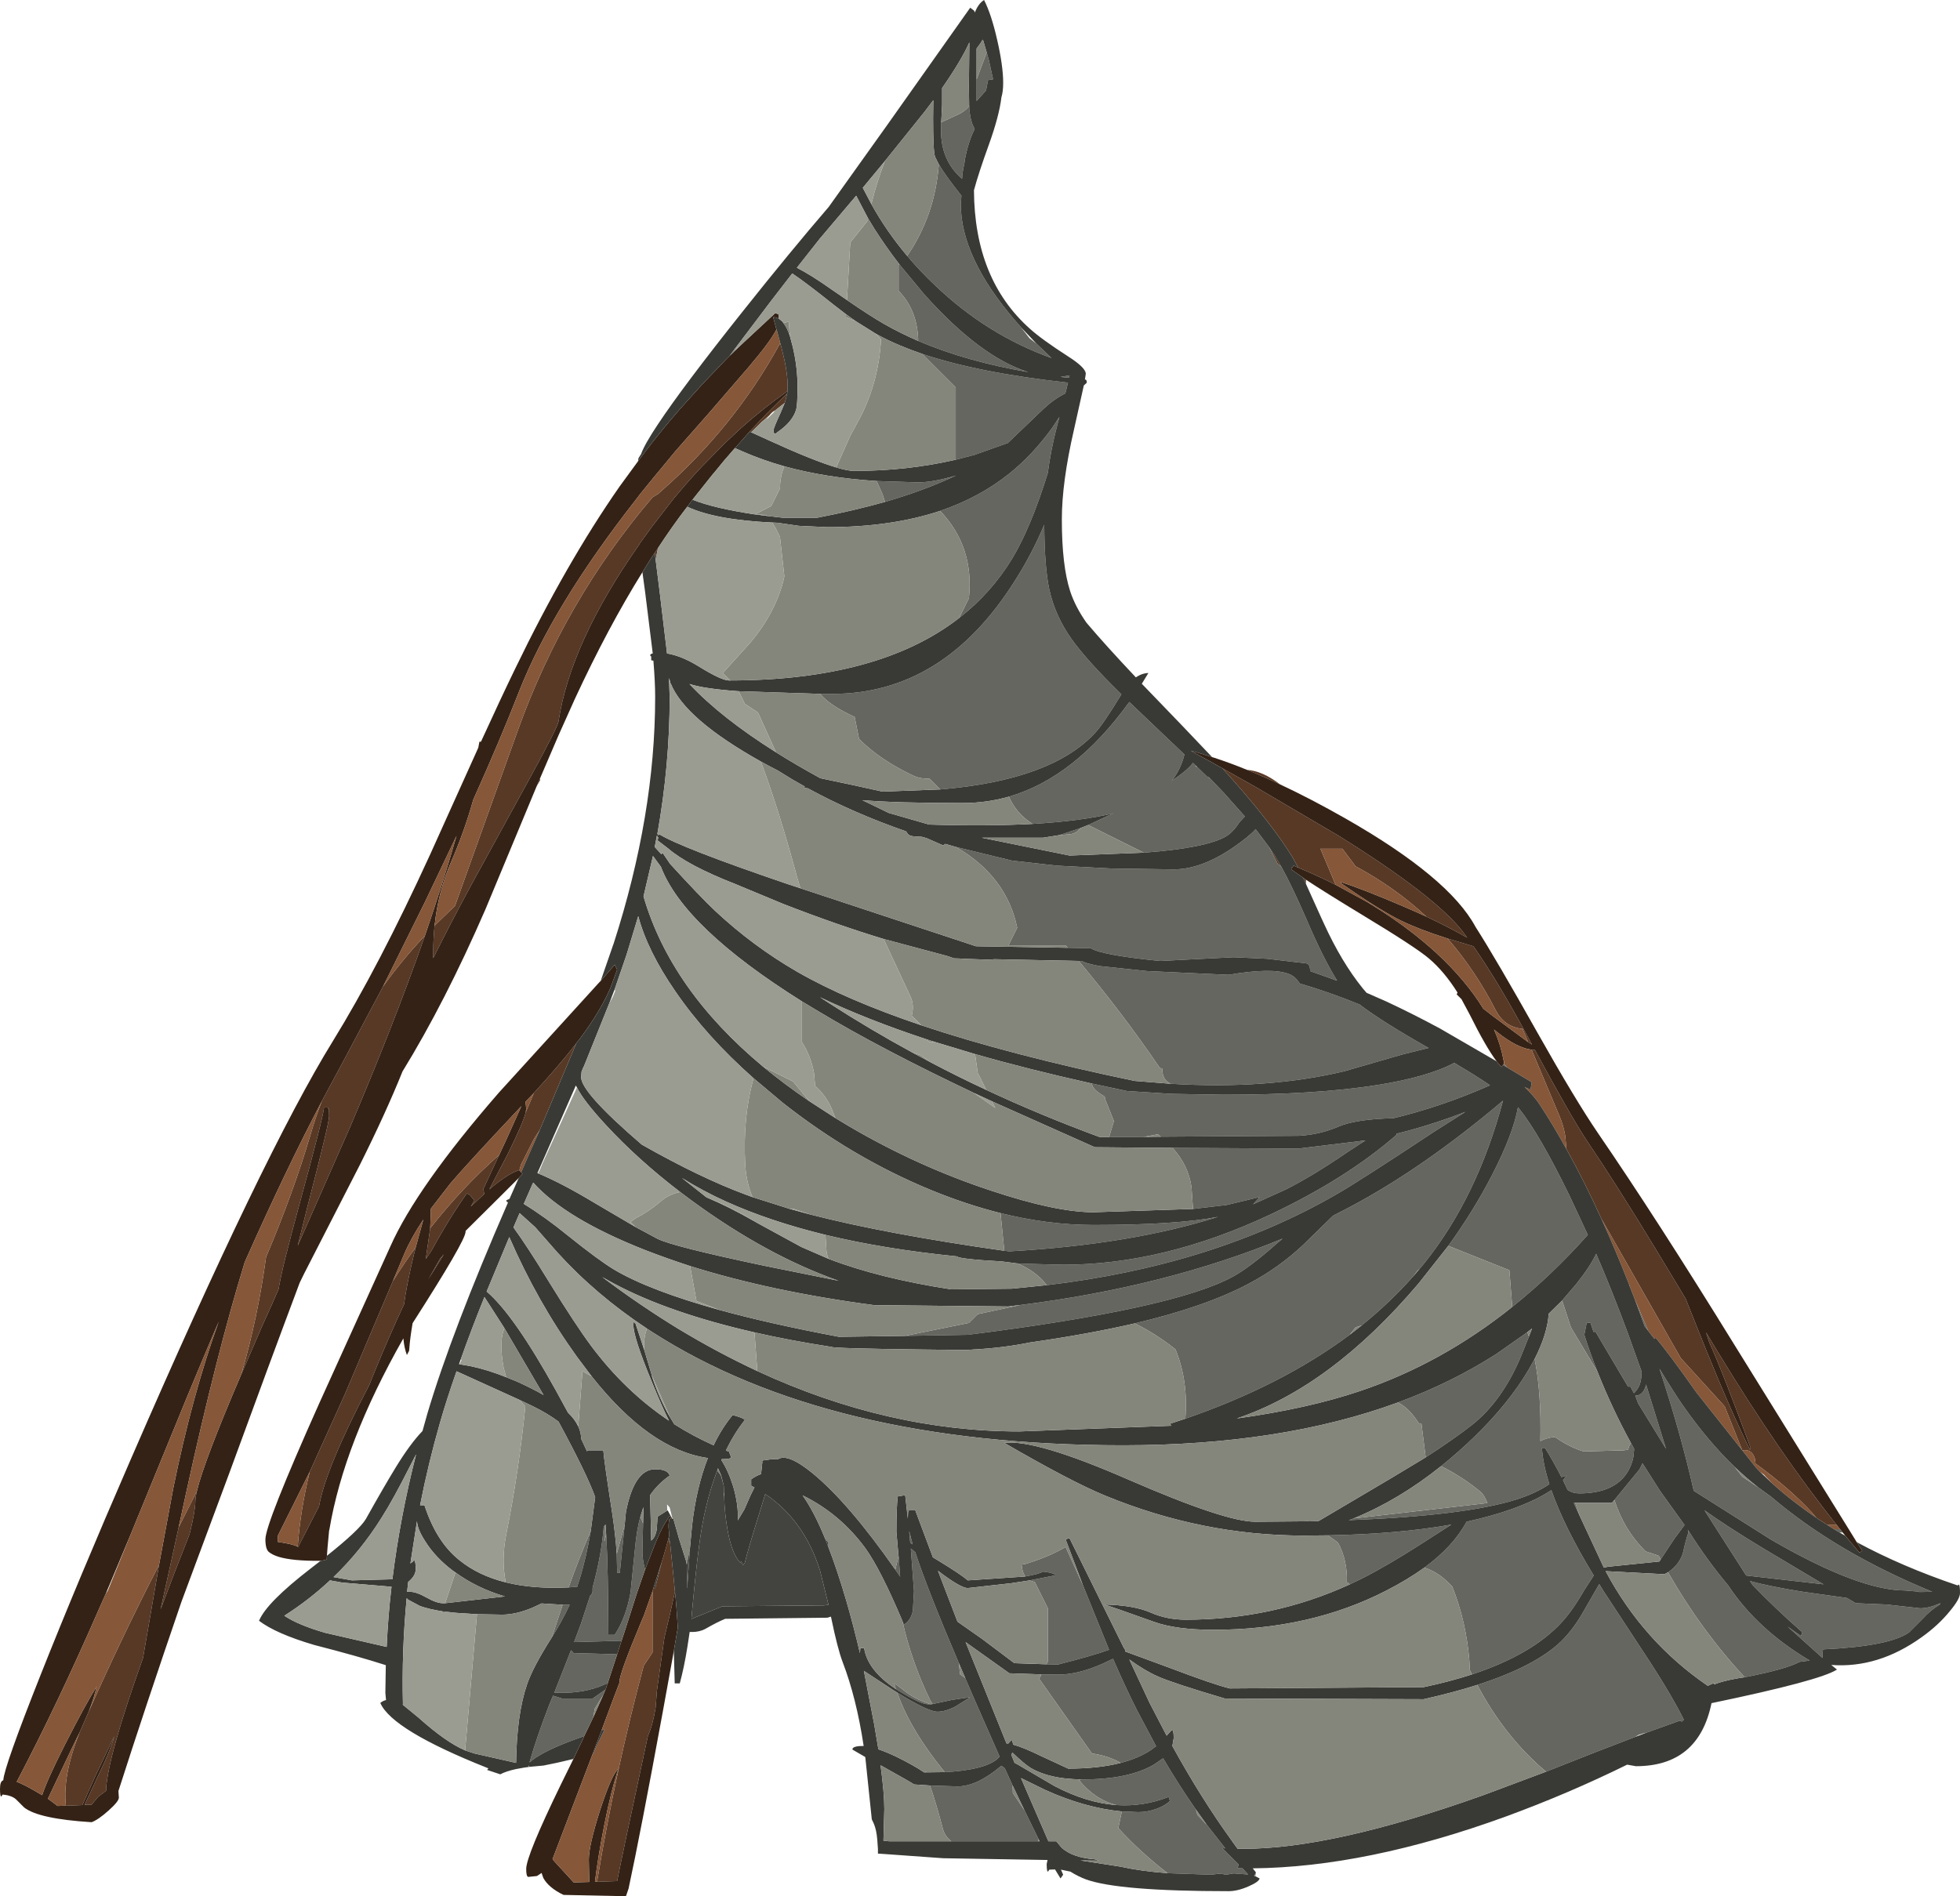 <?xml version="1.0" encoding="UTF-8" standalone="no"?>
<svg xmlns:ffdec="https://www.free-decompiler.com/flash" xmlns:xlink="http://www.w3.org/1999/xlink" ffdec:objectType="shape" height="431.65px" width="446.05px" xmlns="http://www.w3.org/2000/svg">
  <g transform="matrix(1.0, 0.0, 0.0, 1.0, 0.0, 0.0)">
    <path d="M329.45 213.65 L335.3 215.4 Q340.7 223.05 347.55 235.75 L348.65 237.8 347.8 237.25 346.5 234.2 Q342.3 233.8 340.3 229.8 335.7 220.85 329.45 213.65 M303.95 201.4 Q299.85 199.35 295.45 197.5 L294.1 195.05 Q291.65 191.1 288.05 186.5 L287.1 185.3 Q283.25 180.45 278.2 174.9 L285.6 179.05 304.65 190.25 Q326.7 204.0 332.95 212.15 L333.9 213.45 Q330.0 211.2 324.6 208.65 317.45 202.0 308.5 197.2 L305.5 193.2 300.5 193.2 303.95 201.4 M296.55 199.8 L297.2 200.25 297.2 201.2 296.55 199.8 M348.55 238.95 L349.3 239.0 Q357.6 254.3 360.8 259.15 368.05 269.9 376.75 284.25 L383.6 295.6 388.3 307.35 Q393.9 321.2 398.25 330.0 L398.4 329.6 Q392.05 312.3 389.0 305.6 L388.25 303.3 391.0 307.85 Q404.95 330.85 418.0 347.15 L415.9 347.15 413.65 345.7 413.35 345.5 412.35 344.3 Q407.4 338.9 399.5 333.15 L399.4 332.15 Q398.75 329.75 396.5 330.15 L392.5 320.15 382.5 309.15 364.45 277.45 Q360.6 268.95 356.5 261.6 L356.2 258.5 Q355.8 256.15 354.9 254.05 L348.55 238.95 M291.3 178.55 Q287.4 176.7 283.8 175.25 287.35 175.5 291.3 178.55 M122.85 177.3 L122.95 177.55 122.1 179.05 122.85 177.3 M181.45 86.1 L181.5 86.2 181.5 87.55 181.45 86.1 M178.6 91.7 L176.25 93.55 176.2 93.55 176.0 93.65 175.8 93.8 175.35 94.25 175.15 94.5 175.05 94.6 173.35 96.05 173.0 96.4 170.95 98.4 170.6 98.25 Q174.7 93.8 179.15 89.55 L178.6 91.7 M177.7 78.6 L177.85 79.15 178.1 80.2 Q179.25 84.7 179.25 88.05 L179.2 89.05 Q173.8 92.85 168.7 97.4 L165.0 100.85 159.75 106.2 Q157.05 109.05 154.5 112.1 L153.35 113.45 148.4 119.85 145.5 123.85 145.45 124.0 Q129.8 146.3 127.1 164.25 126.85 165.65 120.65 177.0 L107.25 201.45 Q102.25 210.7 98.6 218.1 L98.6 216.75 Q98.6 213.65 98.9 210.7 L103.55 206.2 117.85 166.25 Q128.5 136.65 148.5 113.2 L149.8 112.4 150.3 111.95 Q167.15 97.2 177.5 78.2 L177.7 78.6 M149.2 127.35 L149.0 125.85 149.75 124.75 149.2 127.35 M288.8 192.8 L290.1 194.75 291.6 197.3 290.75 196.6 288.8 192.8 M131.15 237.5 L122.85 257.2 121.55 259.2 118.55 265.15 118.2 266.4 118.15 266.35 117.9 266.45 Q115.4 267.3 111.35 270.75 L115.5 262.8 Q119.05 255.65 119.65 253.2 L121.5 248.8 Q127.7 242.0 131.15 237.5 M87.15 224.6 Q91.45 218.55 96.7 213.0 89.75 232.9 79.7 256.5 L67.75 283.6 69.95 274.75 Q74.9 255.7 74.9 254.1 L74.85 252.35 Q74.75 252.55 74.6 252.1 L73.75 252.1 Q73.45 254.75 68.25 273.75 64.1 288.95 63.4 293.45 L63.05 294.25 62.55 295.4 61.9 296.9 59.95 301.2 54.95 312.75 Q58.7 299.8 60.55 286.15 66.7 271.65 70.6 258.5 71.75 254.5 73.25 250.65 L78.35 241.15 87.15 224.6 M44.8 339.45 Q44.45 340.95 44.45 341.8 44.45 343.9 43.15 349.2 L39.7 358.05 36.55 366.35 40.65 347.7 41.0 347.0 44.8 339.45 M97.9 279.6 Q105.1 270.4 113.6 262.9 L110.0 270.65 110.2 271.8 107.15 274.65 107.95 273.25 107.0 272.1 106.25 271.65 Q102.2 277.35 98.2 284.7 L96.9 286.6 97.9 279.6 M89.4 291.65 Q91.9 287.65 94.6 283.95 L94.0 286.4 Q92.5 292.75 91.95 296.9 88.4 304.5 84.8 313.35 L84.05 315.25 Q74.1 334.25 72.6 342.9 L67.85 352.15 67.75 352.1 Q68.35 343.7 70.5 335.0 L78.45 317.45 89.4 291.65 M100.9 285.65 L100.85 285.8 97.45 291.25 100.2 286.45 100.9 285.65 M36.2 356.2 L34.45 366.4 32.55 377.4 Q24.5 400.0 24.15 407.3 L24.15 407.4 24.15 407.65 22.35 409.0 20.85 410.8 19.55 410.85 19.5 410.75 19.45 410.85 19.25 410.85 22.3 404.3 Q25.25 398.2 26.0 395.25 L21.7 404.3 18.75 410.9 15.0 411.05 Q14.2 404.1 18.15 394.3 L20.2 389.6 Q27.85 372.4 36.2 356.2 M152.2 349.9 L152.3 351.0 152.45 350.8 153.25 358.65 153.6 362.35 152.5 367.3 151.2 372.8 149.5 384.85 149.2 388.75 Q148.55 392.7 147.45 395.15 141.4 423.25 140.45 428.2 L135.9 428.35 135.9 428.2 Q140.0 403.4 146.5 379.15 L148.5 376.15 148.5 362.15 148.5 362.1 148.7 361.5 149.1 361.5 150.6 355.55 151.0 354.25 151.65 352.0 152.2 349.9" fill="#583925" fill-rule="evenodd" stroke="none"/>
    <path d="M347.8 237.25 L348.65 237.8 347.55 235.75 Q340.7 223.05 335.3 215.4 L329.45 213.65 Q323.15 211.65 319.0 209.65 314.05 207.25 305.2 201.05 L305.2 200.8 Q310.05 202.35 319.3 206.3 322.1 207.5 324.6 208.65 330.0 211.2 333.9 213.45 L332.95 212.15 Q326.7 204.0 304.65 190.25 L285.6 179.05 278.2 174.9 277.4 174.45 276.5 173.95 276.1 173.7 273.7 172.4 272.15 171.55 271.0 170.9 272.15 171.2 273.85 171.7 274.1 171.8 274.3 171.85 275.85 172.35 276.35 172.5 Q279.9 173.65 283.8 175.25 287.4 176.7 291.3 178.55 298.35 181.85 306.25 186.35 329.75 199.75 335.8 211.0 340.35 218.1 349.9 235.1 358.55 250.45 363.7 258.0 376.9 277.25 394.6 305.95 L420.95 348.45 422.55 351.05 423.8 353.0 423.2 353.45 422.55 352.7 419.95 349.6 419.35 348.85 418.75 348.1 418.35 347.6 418.0 347.15 Q404.95 330.85 391.0 307.85 L388.25 303.3 389.0 305.6 Q392.05 312.3 398.4 329.6 L398.25 330.0 Q393.9 321.2 388.3 307.35 L383.6 295.6 376.75 284.25 Q368.05 269.9 360.8 259.15 357.6 254.3 349.3 239.0 L348.55 238.95 Q345.3 238.55 340.85 235.05 L340.0 234.35 Q341.5 237.75 342.15 241.25 L342.3 241.95 342.3 242.05 342.25 242.15 342.05 242.45 341.7 242.9 341.2 242.35 340.6 241.6 Q338.15 238.35 334.45 230.9 L332.6 227.45 331.5 226.35 331.7 225.95 Q328.65 221.1 325.15 218.15 322.0 215.5 310.0 208.25 301.6 203.15 297.2 200.25 L296.55 199.8 293.85 197.9 Q293.85 197.6 294.15 197.4 L294.4 197.05 295.45 197.5 Q299.85 199.35 303.95 201.4 L311.35 205.45 312.3 206.05 Q320.45 211.05 326.85 216.9 333.6 223.15 337.55 229.6 L339.8 231.35 347.8 237.25 M153.35 375.8 L153.0 377.75 150.8 389.85 Q145.8 417.1 143.05 429.9 L142.45 431.65 128.25 431.35 Q124.9 429.75 123.65 427.5 L123.25 426.35 122.2 427.05 120.25 427.25 Q119.75 427.25 119.75 425.45 119.75 422.45 127.65 406.2 L130.5 400.4 131.8 397.65 132.6 396.05 132.75 395.7 132.95 395.2 135.0 390.95 137.3 385.8 137.8 384.6 138.0 384.05 138.3 383.15 140.45 376.6 141.45 373.5 142.2 371.25 144.9 362.8 146.8 357.3 148.75 352.3 Q150.1 348.85 151.3 346.8 L151.4 346.65 151.6 346.35 151.6 346.3 151.65 346.3 151.75 346.1 152.25 345.25 152.45 345.05 152.65 345.75 152.3 345.75 152.15 347.05 152.15 347.7 152.3 349.4 152.25 349.75 152.2 349.9 151.65 352.0 151.0 354.25 150.6 355.55 148.7 361.5 148.5 362.1 148.5 362.2 146.5 367.85 146.0 369.0 Q141.0 380.95 141.0 382.7 L141.05 382.85 139.6 386.65 136.9 393.9 134.9 399.2 125.75 423.2 126.15 423.7 130.55 428.5 134.1 428.4 134.0 423.3 Q134.0 420.1 136.55 412.1 139.2 403.95 140.75 402.6 139.1 407.4 137.5 415.55 136.1 422.6 135.4 428.35 L135.9 428.35 140.45 428.2 Q141.4 423.25 147.45 395.15 148.55 392.7 149.2 388.75 L149.5 384.85 151.2 372.8 152.5 367.3 153.6 362.35 153.6 362.45 153.75 363.65 153.95 366.0 154.25 370.5 153.35 375.8 M72.95 355.3 Q66.6 355.35 63.45 354.4 62.0 353.95 61.2 353.3 60.4 352.65 60.4 350.4 60.4 346.85 72.65 319.45 L88.85 283.7 Q94.85 270.2 113.55 248.7 L136.35 223.65 136.7 223.3 139.9 219.6 140.45 220.75 138.9 224.95 Q136.9 229.5 133.35 234.55 L131.9 236.55 131.35 237.2 131.15 237.5 Q127.7 242.0 121.5 248.8 L119.6 250.8 119.75 252.4 119.65 253.2 Q119.05 255.65 115.5 262.8 L111.35 270.75 Q115.4 267.3 117.9 266.45 L118.15 266.35 118.2 266.4 118.6 266.85 118.65 266.9 118.9 267.2 118.85 267.3 118.05 268.15 113.75 272.45 106.75 279.4 105.95 280.2 105.95 280.4 Q105.95 282.4 93.9 301.2 93.3 304.7 93.15 307.0 L93.1 307.5 92.6 308.45 Q92.0 306.9 91.8 304.7 L91.8 304.65 Q78.25 328.5 74.95 348.25 L74.9 348.4 74.55 352.15 74.4 354.15 74.35 355.0 73.2 355.3 72.95 355.3 M146.2 130.25 Q138.35 142.85 130.8 159.15 L127.1 167.4 122.85 177.3 122.1 179.05 110.45 207.05 Q101.25 228.2 91.6 243.9 87.8 253.35 81.9 265.15 L69.2 289.95 68.2 292.0 Q61.35 310.25 52.25 335.15 L41.3 364.6 Q32.85 389.25 26.95 407.7 L27.05 409.2 Q27.05 410.05 24.7 412.15 22.35 414.25 20.85 414.8 8.8 414.05 5.5 411.45 L3.65 409.6 Q2.65 408.7 0.6 408.5 L0.3 408.95 Q0.0 409.0 0.0 407.2 0.0 405.45 0.75 405.25 0.9 402.3 9.25 381.25 17.7 359.95 29.65 332.45 60.05 262.4 75.75 237.0 86.2 220.05 97.85 194.6 L108.85 170.2 109.1 168.85 109.45 168.85 Q114.0 158.9 117.25 152.2 128.9 128.1 141.0 110.75 L145.2 105.0 Q148.65 100.3 152.4 95.85 L154.75 93.1 159.8 87.5 165.3 81.75 166.05 81.0 168.55 78.6 176.4 71.3 177.15 71.5 177.25 72.55 Q176.65 72.2 175.95 72.2 L176.3 73.5 176.7 75.0 176.6 75.2 Q175.15 77.95 170.3 83.65 L161.1 94.3 158.9 96.8 153.75 102.65 149.95 107.25 148.65 108.8 148.15 109.45 147.8 109.85 145.65 112.5 144.55 113.95 Q125.8 137.95 118.15 157.35 113.9 168.25 107.7 182.05 105.65 189.35 102.7 196.1 99.75 202.85 98.9 210.7 98.6 213.65 98.6 216.75 L98.6 218.1 Q102.25 210.7 107.25 201.45 L120.65 177.0 Q126.85 165.65 127.1 164.25 129.8 146.3 145.45 124.0 L145.5 123.85 148.4 119.85 153.35 113.45 154.5 112.1 Q157.05 109.05 159.75 106.2 L165.0 100.85 168.7 97.4 Q173.8 92.85 179.2 89.05 L179.15 89.55 Q174.7 93.8 170.6 98.25 L167.55 101.7 167.25 102.0 Q164.75 104.8 162.4 107.75 L162.25 107.9 157.6 113.75 156.4 115.35 Q152.9 119.9 149.75 124.75 L149.0 125.85 148.0 127.35 147.75 127.75 146.2 130.25 M96.7 213.0 Q100.85 200.95 103.9 190.25 L96.65 205.45 87.15 224.6 78.35 241.15 73.25 250.65 Q65.05 266.25 55.7 287.3 49.25 308.3 42.35 339.85 L40.65 347.7 36.55 366.35 39.7 358.05 43.15 349.2 Q44.45 343.9 44.45 341.8 44.45 340.95 44.8 339.45 46.4 332.7 54.95 312.75 L59.95 301.2 61.9 296.9 62.55 295.4 63.05 294.25 63.4 293.45 Q64.1 288.95 68.25 273.75 73.45 254.75 73.75 252.1 L74.6 252.1 Q74.75 252.55 74.85 252.35 L74.9 254.1 Q74.9 255.7 69.95 274.75 L67.75 283.6 79.7 256.5 Q89.75 232.9 96.7 213.0 M113.6 262.9 L115.1 259.7 118.65 251.8 117.15 253.4 Q106.15 265.1 102.45 269.45 L98.05 275.15 98.05 275.8 97.9 279.6 96.9 286.6 98.2 284.7 Q102.2 277.35 106.25 271.65 L107.0 272.1 107.95 273.25 107.15 274.65 110.2 271.8 110.0 270.65 113.6 262.9 M94.6 283.95 L96.35 277.6 Q93.55 281.8 92.0 285.45 L89.4 291.65 78.45 317.45 70.5 335.0 63.25 349.55 63.25 351.0 Q66.8 351.5 67.75 352.1 L67.85 352.15 72.6 342.9 Q74.1 334.25 84.05 315.25 L84.8 313.35 Q88.4 304.5 91.95 296.9 92.5 292.75 94.0 286.4 L94.6 283.95 M100.85 285.8 L101.0 285.5 100.9 285.65 100.2 286.45 97.45 291.25 100.85 285.8 M19.55 410.85 L20.85 410.8 22.35 409.0 24.15 407.65 24.15 407.4 24.15 407.3 Q24.5 400.0 32.55 377.4 L34.45 366.4 36.2 356.2 39.45 338.7 Q43.8 317.35 49.8 300.8 44.95 312.1 39.8 324.75 L29.75 349.25 24.05 362.85 22.6 366.1 Q13.1 387.9 3.8 405.6 5.4 406.2 7.9 407.65 L9.6 408.65 Q10.6 405.4 14.75 397.2 19.3 388.25 22.0 383.9 21.5 386.25 20.2 389.6 L18.15 394.3 16.55 397.55 10.9 409.45 13.1 411.1 15.0 411.05 18.75 410.9 21.7 404.3 26.0 395.25 Q25.25 398.2 22.3 404.3 L19.25 410.85 19.45 410.85 19.55 410.85" fill="#342216" fill-rule="evenodd" stroke="none"/>
    <path d="M329.45 213.65 Q335.7 220.85 340.3 229.8 342.3 233.8 346.5 234.2 L347.8 237.25 339.8 231.35 337.55 229.6 Q333.6 223.15 326.85 216.9 320.45 211.05 312.3 206.05 L311.5 205.5 311.35 205.45 303.95 201.4 300.5 193.2 305.5 193.2 308.5 197.2 Q317.45 202.0 324.6 208.65 322.1 207.5 319.3 206.3 310.05 202.35 305.2 200.8 L305.2 201.05 Q314.05 207.25 319.0 209.65 323.15 211.65 329.45 213.65 M342.25 242.15 L342.3 242.05 342.3 241.95 342.35 241.95 342.15 241.25 Q341.5 237.75 340.0 234.35 L340.85 235.05 Q345.3 238.55 348.55 238.95 L354.9 254.05 Q355.8 256.15 356.2 258.5 L356.5 261.6 Q353.55 256.25 350.45 251.5 349.1 249.45 346.95 247.45 L348.3 248.05 348.6 246.35 343.0 243.0 342.25 242.15 M418.0 347.15 L418.35 347.6 418.75 348.1 417.4 348.1 415.9 347.15 418.0 347.15 M364.45 277.45 L382.5 309.15 392.5 320.15 396.5 330.15 Q398.75 329.75 399.4 332.15 L399.5 333.15 Q407.4 338.9 412.35 344.3 L413.35 345.5 Q407.9 341.8 403.35 337.7 L401.75 336.05 401.45 335.7 400.55 335.05 399.6 334.05 386.05 316.95 Q379.6 307.8 376.8 304.55 L376.45 304.7 375.1 302.95 372.0 295.65 370.9 292.85 370.95 292.85 370.75 292.4 Q367.65 284.5 364.45 277.45 M177.7 78.6 L177.5 78.2 Q167.15 97.2 150.3 111.95 L149.8 112.4 148.5 113.2 Q128.5 136.65 117.85 166.25 L103.55 206.2 98.9 210.7 Q99.75 202.85 102.7 196.1 105.65 189.35 107.7 182.05 113.9 168.25 118.15 157.35 125.8 137.95 144.55 113.95 L145.65 112.5 147.8 109.85 148.15 109.45 148.65 108.8 149.95 107.25 153.75 102.65 158.9 96.8 161.1 94.3 170.3 83.65 Q175.15 77.95 176.6 75.2 L176.75 75.05 177.7 78.6 M122.85 257.2 L120.5 262.5 118.6 266.85 118.2 266.4 118.55 265.15 121.55 259.2 122.85 257.2 M87.15 224.6 L96.65 205.45 103.9 190.25 Q100.85 200.95 96.7 213.0 91.45 218.55 87.15 224.6 M54.95 312.75 Q46.4 332.7 44.8 339.45 L41.0 347.0 40.65 347.7 42.35 339.85 Q49.25 308.3 55.7 287.3 65.05 266.25 73.25 250.65 71.75 254.5 70.6 258.5 66.7 271.65 60.55 286.15 58.7 299.8 54.95 312.75 M97.9 279.6 L98.05 275.8 98.05 275.15 102.45 269.45 Q106.15 265.1 117.15 253.4 L118.65 251.8 115.1 259.7 113.6 262.9 Q105.1 270.4 97.9 279.6 M121.5 248.8 L119.65 253.2 119.75 252.4 119.6 250.8 121.5 248.8 M89.4 291.65 L92.0 285.45 Q93.55 281.8 96.35 277.6 L94.6 283.95 Q91.9 287.65 89.4 291.65 M67.75 352.1 Q66.8 351.5 63.25 351.0 L63.25 349.55 70.5 335.0 Q68.35 343.7 67.75 352.1 M36.2 356.2 Q27.85 372.4 20.2 389.6 21.5 386.25 22.0 383.9 19.3 388.25 14.75 397.2 10.6 405.4 9.6 408.65 L7.9 407.65 Q5.4 406.2 3.8 405.6 13.1 387.9 22.6 366.1 L24.05 362.85 24.55 362.05 29.75 349.25 39.8 324.75 Q44.95 312.1 49.8 300.8 43.8 317.35 39.45 338.7 L36.2 356.2 M18.15 394.3 Q14.2 404.1 15.0 411.05 L13.1 411.1 10.9 409.45 16.55 397.55 18.15 394.3 M148.5 362.15 L148.5 376.15 146.5 379.15 Q140.0 403.4 135.9 428.2 L135.9 428.35 135.4 428.35 Q136.1 422.6 137.5 415.55 139.1 407.4 140.75 402.6 139.2 403.95 136.55 412.1 134.0 420.1 134.0 423.3 L134.1 428.4 130.55 428.5 126.15 423.7 125.75 423.2 134.9 399.2 135.1 399.1 Q135.6 397.65 136.4 396.15 L137.6 393.65 136.9 393.9 139.6 386.65 141.05 382.85 141.0 382.7 Q141.0 380.95 146.0 369.0 L146.5 367.85 148.5 362.2 148.5 362.15" fill="#865739" fill-rule="evenodd" stroke="none"/>
    <path d="M342.05 242.45 L342.25 242.15 343.0 243.0 342.05 242.45 M418.75 348.1 L419.35 348.85 419.3 348.85 419.15 348.85 418.65 348.85 417.4 348.1 418.75 348.1 M248.5 246.65 L256.45 248.35 266.6 249.0 278.45 249.2 Q299.4 249.2 313.4 247.0 325.0 245.15 330.95 241.95 335.8 244.8 339.1 247.05 328.0 251.95 317.1 254.55 308.5 254.75 304.5 256.5 300.3 258.3 295.55 258.55 L264.2 258.75 263.5 258.2 260.35 258.8 252.4 258.85 253.5 255.2 251.5 250.2 Q251.5 249.7 251.3 249.55 248.5 247.95 248.5 246.65 M329.6 283.6 Q335.35 275.65 339.6 267.4 344.4 258.05 345.45 252.05 L345.75 252.4 Q350.4 258.25 357.15 272.1 L361.35 281.1 Q353.1 290.35 344.15 297.5 L343.5 289.15 329.6 283.6 M231.5 287.6 L234.1 287.7 241.95 287.9 Q264.8 287.9 289.15 276.45 306.4 268.3 317.85 258.3 L317.75 258.1 Q324.0 256.55 330.0 254.4 L333.5 253.1 326.4 257.6 Q309.1 269.05 304.1 271.9 275.95 288.1 238.2 292.55 L237.25 291.4 Q234.8 288.9 231.5 287.6 M355.5 296.05 L358.75 292.25 Q361.9 288.3 363.25 285.4 366.95 294.0 370.45 303.45 L373.6 312.25 Q373.55 314.1 373.2 315.05 372.85 316.1 371.85 317.15 L371.05 315.65 370.5 315.65 363.1 303.15 362.65 303.2 361.95 301.1 361.1 301.1 360.55 303.85 Q361.9 308.1 363.55 312.25 L357.5 302.15 355.5 296.05 M371.2 328.55 L371.9 329.8 371.75 331.5 Q371.4 333.4 370.45 335.0 367.45 339.95 359.4 339.95 357.9 339.95 356.75 339.15 L355.7 336.95 356.5 335.9 355.35 336.25 Q353.35 332.35 351.6 329.6 L350.9 329.6 Q351.15 333.3 352.6 337.85 349.4 340.0 344.9 341.4 333.1 345.05 306.95 346.05 L308.05 345.65 338.5 342.15 Q337.75 340.25 336.95 339.6 332.85 336.2 327.95 333.75 331.9 330.6 335.7 326.9 343.4 319.4 347.9 311.75 L349.25 309.35 Q350.8 317.05 350.55 328.05 351.85 327.35 353.5 327.15 354.0 327.15 354.3 327.4 357.25 329.45 360.4 330.4 L369.5 330.15 370.55 330.0 Q370.7 329.0 371.2 328.55 M258.25 301.25 Q274.35 297.45 284.2 292.2 290.95 288.65 296.6 283.35 L303.35 276.75 307.4 274.65 Q324.1 265.75 342.05 250.55 336.2 272.55 324.1 287.6 L323.1 288.8 322.55 289.3 321.75 290.35 321.65 290.5 Q316.4 296.45 309.9 301.7 L308.5 302.15 307.15 303.85 Q291.65 315.4 269.75 322.95 270.45 314.3 267.5 307.15 263.1 303.65 258.25 301.25 M372.0 295.65 L375.1 302.95 374.3 301.95 372.0 295.65 M400.1 338.55 L403.05 340.7 Q417.95 353.4 439.75 362.35 L436.75 362.4 436.5 362.3 433.55 362.05 Q423.0 362.05 403.0 350.45 L385.45 339.35 Q382.55 326.45 377.65 311.55 381.05 317.15 383.0 319.95 388.7 328.1 394.8 333.95 L396.5 336.15 400.1 338.55 M372.8 319.45 L372.15 317.7 Q373.9 317.65 374.5 315.55 L374.6 315.15 379.15 329.8 372.8 319.45 M367.4 341.45 L373.1 334.5 373.8 333.1 377.8 339.4 383.3 347.05 383.4 347.1 381.1 350.2 377.95 354.95 377.5 354.15 374.5 353.15 Q369.55 348.25 367.4 341.45 M359.5 345.05 L358.5 342.9 358.15 342.1 358.45 342.1 358.5 342.15 359.5 345.05 M347.6 303.25 L347.95 304.25 346.1 308.85 Q341.8 319.0 334.95 324.4 330.8 327.65 324.45 331.75 L323.5 324.15 322.85 323.95 Q320.75 320.6 318.15 319.25 330.35 314.75 340.55 308.2 L347.6 303.25 M300.15 346.2 L300.05 346.25 297.7 346.3 297.5 346.15 300.15 346.2 M302.2 349.5 Q318.3 349.2 330.3 347.05 L323.6 351.35 Q315.75 356.4 309.9 359.35 L307.2 360.65 306.5 360.15 Q306.7 355.3 304.5 351.15 L302.2 349.5 M324.15 356.85 Q330.75 352.0 333.75 346.4 339.45 345.15 344.1 343.5 349.75 341.45 353.05 339.2 355.95 347.55 362.7 358.65 L360.55 361.95 Q357.9 366.6 355.4 369.3 348.65 376.65 335.0 381.15 L334.5 380.15 334.4 378.15 Q333.7 369.2 330.5 361.15 L329.5 360.15 Q327.1 357.8 324.15 356.85 M246.45 360.85 L252.4 375.55 Q249.0 376.8 240.8 378.9 L238.15 378.85 238.5 378.15 238.5 366.15 235.5 360.15 234.35 359.75 240.2 358.6 Q240.05 358.25 238.7 357.95 L237.35 357.75 Q236.55 358.3 233.35 358.85 232.6 357.85 232.5 356.15 L233.45 356.0 Q238.9 354.3 242.5 352.15 L246.45 360.85 M204.5 354.2 L204.85 358.9 203.75 357.3 204.5 354.2 M336.2 383.55 Q349.35 379.3 355.2 373.7 358.1 370.9 360.55 366.5 L363.95 360.6 364.9 362.15 375.75 378.7 Q380.5 386.05 383.2 391.45 L382.75 391.9 382.25 391.7 374.75 394.4 373.75 394.65 372.95 394.9 372.1 395.4 363.0 398.9 351.85 403.3 Q342.45 395.4 336.2 383.55 M280.4 419.1 L280.5 419.15 280.6 419.4 280.4 419.1 M379.6 357.9 Q382.0 356.35 382.95 353.7 383.7 350.3 384.25 348.85 L384.1 348.2 Q388.5 355.2 393.3 360.9 399.9 370.9 411.85 378.0 L409.55 378.3 Q406.4 380.0 397.05 381.8 387.2 371.2 379.6 357.9 M398.8 360.75 L398.25 359.9 Q402.1 361.0 410.0 362.3 L420.3 363.75 422.35 364.95 429.55 365.25 429.85 365.3 437.0 366.1 Q438.95 366.1 441.45 365.0 L441.6 364.95 441.45 365.25 Q439.35 366.5 437.5 368.55 L434.45 371.6 Q429.95 374.75 415.0 375.45 L414.9 375.45 Q414.75 375.8 414.75 377.4 L406.8 370.25 409.85 372.4 410.15 371.55 Q404.2 366.35 398.8 360.75 M387.9 343.8 Q392.85 347.35 401.0 352.3 L415.0 360.65 397.4 358.65 387.9 343.8 M243.3 86.0 L241.35 85.8 243.4 85.45 243.3 86.0 M222.25 18.1 L224.55 11.95 225.05 13.7 226.0 18.05 224.85 18.25 224.4 20.6 224.35 20.65 222.25 23.0 222.25 18.1 M214.2 27.85 L217.2 26.45 Q219.55 25.5 220.5 24.2 L220.55 23.55 220.6 24.95 Q220.9 27.85 221.8 29.3 L221.65 29.7 Q220.35 32.35 219.55 36.45 L219.5 37.05 Q219.0 39.25 218.95 40.7 214.15 36.6 214.15 29.7 L214.2 27.85 M213.65 37.4 Q215.15 39.95 218.8 44.55 L218.65 46.45 Q218.65 58.6 231.05 73.0 L232.35 74.5 234.1 76.75 234.3 77.0 235.45 77.9 235.9 78.25 239.3 81.5 Q224.65 76.25 212.85 65.0 209.4 61.75 206.45 58.25 212.8 49.0 213.65 37.4 M208.95 77.6 L208.95 77.2 Q208.7 70.5 204.5 66.2 L204.5 60.2 204.7 60.2 210.25 66.9 Q223.05 81.25 234.0 84.7 219.95 82.3 208.95 77.6 M199.5 109.5 L208.9 109.8 Q212.35 109.8 217.55 108.25 210.5 111.6 201.4 114.25 L200.85 112.5 199.5 109.5 M213.95 116.3 Q222.9 113.25 229.7 107.8 234.95 103.6 239.45 97.4 L241.1 94.9 240.55 97.0 Q239.15 102.35 238.45 107.7 234.6 120.1 230.35 127.15 225.55 135.05 218.25 140.7 L220.5 136.2 Q221.75 124.45 213.95 116.3 M209.85 80.55 Q222.8 84.9 243.05 87.1 L242.45 89.55 Q239.9 90.8 237.45 93.1 L229.35 100.85 221.75 103.55 217.5 104.65 217.5 88.2 209.85 80.55 M186.65 157.95 L189.45 157.95 Q214.7 157.95 230.9 132.3 234.75 126.3 237.65 119.45 237.7 129.05 238.8 134.2 240.1 140.15 243.85 145.45 247.15 150.15 255.2 158.05 251.05 164.9 249.2 166.85 239.25 177.6 214.0 179.7 L211.5 177.2 Q209.45 177.35 207.8 176.55 200.2 172.95 195.5 168.2 L194.5 163.2 Q188.9 160.65 186.65 157.95 M217.55 192.8 L230.3 195.9 240.5 197.05 252.95 197.7 267.1 197.9 Q273.3 197.9 280.45 193.05 284.25 190.45 285.75 188.75 L288.8 192.8 290.75 196.6 291.6 197.3 Q294.0 201.6 297.3 209.2 301.05 218.0 304.3 223.25 L298.15 221.05 Q298.15 219.45 297.3 219.3 L288.35 218.25 280.75 217.9 263.95 218.75 Q250.6 217.4 248.25 215.85 L243.0 215.75 242.5 215.2 229.5 215.2 231.5 211.2 Q229.05 199.45 217.55 192.8 M235.0 187.55 Q231.35 185.3 229.6 181.35 244.6 177.0 257.0 159.8 L269.55 171.75 Q268.7 175.15 266.65 177.75 270.25 175.35 271.5 173.65 L272.2 174.35 272.0 174.35 272.5 174.65 275.3 177.35 274.9 176.7 278.5 180.45 283.3 185.85 282.05 187.2 Q280.6 189.45 279.0 190.4 274.45 193.05 260.3 194.1 L247.65 187.8 253.35 185.15 Q246.05 186.9 235.0 187.55 M241.1 190.1 L245.9 188.5 Q245.05 189.65 243.6 189.9 L241.1 190.1 M266.85 261.3 L295.55 261.45 310.75 259.6 306.75 262.2 Q298.65 267.75 292.55 270.8 L285.15 274.15 285.3 274.0 286.65 272.5 279.15 274.3 271.5 275.2 271.15 270.2 Q270.45 265.25 266.85 261.3 M245.5 218.75 L246.25 218.75 Q246.8 219.25 250.2 219.9 L261.05 221.05 279.6 221.9 Q289.25 220.25 293.15 221.65 294.4 222.1 295.1 222.95 L295.85 223.9 Q302.4 225.8 309.4 228.65 314.5 232.55 325.1 238.55 L319.1 240.05 305.95 243.85 Q288.4 248.05 266.35 246.7 L265.55 246.15 Q264.5 245.2 264.5 243.2 264.0 243.2 263.85 242.95 255.35 230.5 245.5 218.75 M227.7 276.15 Q238.6 278.85 248.85 278.85 267.65 278.85 277.2 277.0 257.3 283.3 229.7 284.85 L228.4 284.7 228.5 284.15 227.7 276.15 M232.3 297.05 Q265.3 292.9 291.9 281.95 L290.65 283.0 Q284.5 288.45 280.6 290.6 267.15 297.95 220.25 303.85 L205.9 304.1 220.5 301.15 222.5 299.15 232.3 297.05 M142.15 347.25 L141.05 358.05 140.45 358.05 140.35 353.75 142.15 347.25 M129.4 361.35 Q131.75 354.8 134.45 348.45 133.4 354.75 131.85 359.65 L131.35 361.2 129.4 361.35 M145.75 345.2 L146.35 346.8 146.2 353.3 Q146.2 355.0 146.8 357.3 L144.9 362.8 142.2 371.25 141.45 373.5 141.2 373.5 139.6 373.55 130.65 373.8 132.2 369.65 134.3 363.25 Q134.85 362.75 134.85 362.2 L134.85 361.45 Q136.9 353.9 137.4 347.5 L137.55 347.35 137.55 350.9 137.95 349.4 138.0 350.05 Q138.4 357.35 138.45 372.15 L139.9 372.15 Q142.5 368.15 143.5 362.45 L144.5 352.6 Q144.9 348.15 145.75 345.2 M128.05 365.3 L129.65 365.3 Q127.95 368.95 125.6 372.7 L128.05 365.3 M148.5 362.1 L148.5 362.15 148.5 362.2 148.5 362.1 M138.3 383.15 L136.25 384.0 Q131.8 385.6 126.15 385.3 L129.95 375.65 130.55 376.3 139.8 376.55 140.45 376.6 138.3 383.15 M132.95 395.2 L132.8 395.25 Q131.1 395.85 129.65 396.4 122.9 399.0 120.5 401.2 122.1 395.55 125.0 388.05 L125.85 386.0 127.95 386.65 134.85 386.65 134.95 386.6 137.8 384.6 137.3 385.8 135.35 388.95 135.0 390.95 132.95 395.2 M205.35 368.95 L205.7 369.85 Q207.35 368.8 207.75 366.6 L208.0 362.2 207.3 352.8 207.3 352.5 208.3 353.35 Q211.0 361.65 218.2 378.55 L218.5 381.15 219.65 381.95 221.3 385.8 227.5 399.9 226.8 400.55 Q223.7 402.95 215.0 403.4 207.1 393.7 204.2 385.3 211.25 389.65 213.35 389.65 215.15 389.65 217.45 388.45 L220.8 386.35 216.7 386.95 212.25 387.9 211.7 387.05 Q207.5 378.45 205.35 368.95 M210.85 403.45 L210.65 403.45 210.5 403.15 210.85 403.45 M211.75 387.95 L211.2 387.95 Q209.45 387.95 204.25 384.7 L203.9 384.5 203.5 383.15 205.25 384.45 Q207.95 386.75 211.75 387.95 M207.15 351.2 L206.9 348.5 207.7 351.55 207.15 351.2 M255.05 401.3 Q252.3 399.7 248.5 399.15 L236.5 382.15 237.0 381.15 240.8 381.2 Q245.35 381.2 250.85 378.75 L253.3 377.6 Q256.1 384.05 258.75 389.3 L263.1 397.5 261.95 398.35 Q259.1 400.25 255.05 401.3 M272.15 411.9 L272.5 413.15 274.65 415.4 278.85 420.75 278.15 420.7 281.9 424.45 281.65 425.25 282.7 425.3 282.9 425.45 284.05 426.7 280.75 426.45 279.05 426.75 277.7 426.5 275.6 426.75 265.7 426.4 Q259.5 421.6 254.5 416.15 L255.3 412.35 259.05 412.5 Q261.15 412.5 263.2 411.75 265.15 411.05 266.25 409.95 L265.95 409.05 Q260.2 411.3 254.1 410.9 249.2 409.7 245.5 405.15 L246.15 405.05 246.55 405.05 Q256.75 405.05 262.5 401.75 L264.7 400.25 Q268.3 406.4 272.15 411.9 M230.45 406.45 L230.5 408.15 233.15 412.1 236.35 418.65 236.3 419.15 216.5 419.15 Q215.05 418.0 214.6 416.4 213.1 410.65 211.65 406.45 L217.95 406.65 Q221.7 406.65 226.25 403.25 L227.9 401.95 228.65 402.5 230.45 406.45" fill="#65665f" fill-rule="evenodd" stroke="none"/>
    <path d="M295.45 197.5 L294.4 197.05 294.15 197.4 Q293.85 197.6 293.85 197.9 L296.55 199.8 297.2 201.2 300.7 208.95 301.3 210.25 Q305.3 219.0 310.1 224.95 L311.0 226.0 315.55 228.0 Q321.55 230.8 327.75 234.15 L340.6 241.6 341.2 242.35 341.7 242.9 342.05 242.45 343.0 243.0 348.6 246.35 348.3 248.05 346.95 247.45 Q349.1 249.45 350.45 251.5 353.55 256.25 356.5 261.6 360.6 268.95 364.45 277.45 367.65 284.5 370.75 292.4 L370.9 292.85 372.0 295.65 374.3 301.95 375.1 302.95 376.45 304.7 376.8 304.55 Q379.6 307.8 386.05 316.95 L399.6 334.05 400.55 335.05 403.35 337.7 Q407.9 341.8 413.35 345.5 L413.65 345.7 415.9 347.15 417.4 348.1 418.65 348.85 419.95 349.6 422.55 352.7 423.2 353.45 423.8 353.0 422.55 351.05 Q432.8 356.6 445.5 360.9 L445.8 360.7 Q446.05 360.85 446.05 362.65 446.05 364.0 443.7 366.8 441.1 370.0 437.3 372.7 427.4 379.8 416.75 379.0 L418.05 380.05 Q414.25 382.55 389.5 387.7 386.55 402.05 372.3 402.05 L370.3 401.7 Q356.9 408.3 342.7 413.5 311.0 425.05 285.1 425.3 L285.4 425.7 285.65 426.0 285.8 426.2 285.8 426.3 285.65 426.65 285.4 427.0 285.7 427.1 286.65 427.6 Q286.55 428.35 284.15 429.4 281.65 430.5 279.6 430.5 254.45 430.5 247.1 427.8 245.35 427.15 243.6 426.05 L241.45 425.6 241.95 426.75 241.35 427.6 240.1 425.55 238.8 425.6 238.5 426.05 Q238.2 426.1 238.2 424.3 L238.4 423.4 214.65 423.0 200.7 422.0 199.8 421.95 199.8 420.95 199.65 418.8 Q199.45 416.45 198.85 415.1 L198.4 414.15 196.95 400.25 196.9 399.95 194.05 398.3 Q193.9 398.1 194.15 397.9 194.55 397.45 196.35 397.45 L196.55 397.45 Q194.9 386.5 191.75 378.3 190.6 375.25 189.2 368.45 L189.1 368.0 188.3 368.25 165.05 368.5 Q163.2 369.25 160.6 370.75 159.25 371.5 157.5 371.5 L156.95 371.5 156.75 372.85 156.45 374.8 Q155.7 379.55 154.7 383.2 L153.55 383.2 153.35 375.8 154.25 370.5 153.95 366.0 153.75 363.65 153.6 362.45 153.6 362.35 153.25 358.65 152.45 350.8 152.3 351.0 152.2 349.9 152.25 349.75 152.3 349.4 152.15 347.7 152.15 347.05 152.3 345.75 152.65 345.75 152.45 345.05 152.25 345.25 151.75 346.1 151.65 346.3 151.6 346.3 151.6 346.35 151.4 346.65 151.3 346.8 Q150.1 348.85 148.75 352.3 L146.8 357.3 Q146.2 355.0 146.2 353.3 L146.35 346.8 146.45 343.1 146.3 343.45 145.75 345.2 Q144.9 348.15 144.5 352.6 L143.5 362.45 Q142.5 368.15 139.9 372.15 L138.45 372.15 Q138.4 357.35 138.0 350.05 L137.95 349.4 137.8 347.05 137.55 347.35 137.4 347.5 Q136.9 353.9 134.85 361.45 L134.85 362.2 Q134.85 362.75 134.3 363.25 L132.2 369.65 130.65 373.8 139.6 373.55 141.2 373.5 141.45 373.5 140.45 376.6 139.8 376.55 130.55 376.3 129.95 375.65 126.15 385.3 Q131.8 385.6 136.25 384.0 L138.3 383.15 138.0 384.05 137.8 384.6 134.95 386.6 134.85 386.65 127.95 386.65 125.85 386.0 125.0 388.05 Q122.1 395.55 120.5 401.2 122.9 399.0 129.65 396.4 131.1 395.85 132.8 395.25 L132.95 395.2 132.75 395.7 132.6 396.05 131.8 397.65 130.5 400.4 126.85 401.25 123.7 401.9 120.45 402.2 119.8 402.3 119.4 402.35 117.45 402.7 Q115.15 403.2 113.85 403.9 L110.85 402.9 111.15 402.55 110.8 402.4 Q89.2 393.8 86.55 387.65 87.15 387.15 87.85 387.0 L87.7 385.35 87.8 379.05 Q81.45 377.0 71.5 374.45 62.85 371.9 58.95 368.95 60.65 364.8 70.7 357.05 L72.95 355.3 73.2 355.3 74.35 355.0 74.4 354.15 Q81.75 348.3 83.25 345.8 87.3 338.55 90.05 334.05 93.35 328.65 96.15 325.75 L97.3 321.65 Q102.8 303.15 115.6 273.75 L115.15 273.35 Q115.4 273.1 115.95 272.9 L118.05 268.15 118.85 267.3 118.9 267.2 118.65 266.9 118.6 266.85 120.5 262.5 122.85 257.2 131.15 237.5 131.35 237.2 131.9 236.55 133.35 234.55 Q136.9 229.5 138.9 224.95 L140.45 220.75 139.9 219.6 136.7 223.3 139.45 215.35 139.5 215.2 139.65 214.8 Q149.1 185.5 149.1 158.65 149.1 155.35 148.7 150.4 L148.2 150.3 148.2 149.45 Q147.9 149.25 148.0 149.05 148.05 148.85 148.55 148.75 L146.8 134.65 146.2 130.25 147.75 127.75 148.0 127.35 149.0 125.85 149.2 127.35 150.2 135.35 151.8 148.75 Q155.15 149.3 159.1 151.75 164.2 154.9 165.9 154.9 L166.2 154.9 Q200.0 154.85 218.25 140.7 225.55 135.05 230.35 127.15 234.6 120.1 238.45 107.7 239.15 102.35 240.55 97.0 L241.1 94.9 239.45 97.4 Q234.95 103.6 229.7 107.8 222.9 113.25 213.95 116.3 202.8 120.0 188.3 120.0 L181.8 119.7 176.95 119.0 175.75 118.95 Q162.8 118.35 156.4 115.35 L157.6 113.75 Q162.5 115.7 171.8 117.1 L171.95 117.1 174.6 117.45 178.1 117.85 186.0 117.85 Q194.3 116.25 201.4 114.25 210.5 111.6 217.55 108.25 212.35 109.8 208.9 109.8 L199.5 109.5 Q187.9 108.75 178.5 106.15 173.4 104.7 168.95 102.75 L167.25 102.0 167.55 101.7 170.6 98.25 170.95 98.4 174.9 100.2 Q185.05 104.85 190.3 106.4 192.95 107.2 194.35 107.2 206.4 107.2 217.5 104.65 L221.75 103.55 229.35 100.85 237.45 93.1 Q239.9 90.8 242.45 89.55 L243.05 87.1 Q222.8 84.9 209.85 80.55 204.3 78.65 200.1 76.4 L199.2 75.9 194.8 73.15 192.55 71.55 189.5 69.2 Q183.5 64.4 180.3 62.25 L175.55 68.4 166.9 79.85 166.05 81.0 165.3 81.75 159.8 87.5 154.75 93.1 152.4 95.85 Q148.65 100.3 145.2 105.0 L145.3 104.3 145.9 103.35 Q146.65 101.2 149.75 96.55 155.45 87.95 169.1 70.8 179.9 57.2 188.6 47.1 L201.95 28.4 220.8 1.75 221.7 2.45 221.85 2.85 Q222.65 0.8 223.95 0.0 225.6 3.2 226.95 9.15 228.3 15.05 228.3 18.85 228.3 20.85 227.9 22.15 227.4 26.4 225.0 33.05 222.75 39.25 221.65 43.3 221.75 63.6 234.4 74.85 237.05 77.25 243.1 81.15 247.1 83.7 247.1 85.1 L246.9 86.4 247.1 86.4 Q247.4 86.75 247.3 87.15 L246.65 87.75 244.4 97.85 Q241.65 109.8 241.65 118.25 241.65 128.75 243.55 134.6 244.7 138.1 247.25 141.75 251.7 147.0 258.5 154.2 259.85 153.25 261.35 153.2 L259.85 155.65 269.05 165.2 275.85 172.35 274.3 171.85 274.1 171.8 273.85 171.7 272.15 171.2 271.0 170.9 272.15 171.55 273.7 172.4 276.1 173.7 276.5 173.95 277.4 174.45 278.2 174.9 Q283.25 180.45 287.1 185.3 L288.05 186.5 Q291.65 191.1 294.1 195.05 L295.45 197.5 M264.2 258.75 L295.55 258.55 Q300.3 258.3 304.5 256.5 308.5 254.75 317.1 254.55 328.0 251.95 339.1 247.05 335.8 244.8 330.95 241.95 325.0 245.15 313.4 247.0 299.4 249.2 278.45 249.2 L266.6 249.0 256.45 248.35 248.5 246.65 Q234.1 243.45 221.9 239.95 L212.8 237.2 210.9 236.6 Q197.0 232.0 186.6 227.0 L189.0 228.55 Q198.0 234.35 207.65 239.6 L211.85 241.85 Q218.0 245.1 224.45 248.1 236.85 253.9 250.3 258.85 L252.4 258.85 260.35 258.8 264.2 258.75 M344.15 297.5 Q353.1 290.35 361.35 281.1 L357.15 272.1 Q350.4 258.25 345.75 252.4 L345.45 252.05 Q344.4 258.05 339.6 267.4 335.35 275.65 329.6 283.6 L322.85 292.15 Q302.9 315.7 281.45 322.9 297.65 320.65 309.5 316.65 328.05 310.4 344.15 297.5 M238.2 292.55 Q275.95 288.1 304.1 271.9 309.1 269.05 326.4 257.6 L333.5 253.1 330.0 254.4 Q324.0 256.55 317.75 258.1 L317.85 258.3 Q306.4 268.3 289.15 276.45 264.8 287.9 241.95 287.9 L234.1 287.7 231.5 287.6 228.0 287.15 Q218.2 286.6 217.8 286.0 201.3 284.35 187.85 281.1 175.15 278.0 165.2 273.5 160.0 271.15 155.2 268.15 L160.7 272.5 161.0 272.65 Q165.75 274.65 171.85 278.1 L172.45 278.45 182.35 283.85 188.55 286.55 Q200.15 291.0 216.45 293.5 L230.3 293.35 238.2 292.55 M363.55 312.25 Q361.9 308.1 360.55 303.85 L361.1 301.1 361.95 301.1 362.65 303.2 363.1 303.15 370.5 315.65 371.05 315.65 371.85 317.15 Q372.85 316.1 373.2 315.05 373.55 314.1 373.6 312.25 L370.45 303.45 Q366.95 294.0 363.25 285.4 361.9 288.3 358.75 292.25 L355.5 296.05 352.45 299.05 Q352.15 303.65 349.25 309.35 L347.9 311.75 Q343.4 319.4 335.7 326.9 331.9 330.6 327.95 333.75 318.35 341.45 308.05 345.65 L306.95 346.05 Q333.1 345.05 344.9 341.4 349.4 340.0 352.6 337.85 351.15 333.3 350.9 329.6 L351.6 329.6 Q353.35 332.35 355.35 336.25 L356.5 335.9 355.7 336.95 356.75 339.15 Q357.9 339.95 359.4 339.95 367.45 339.95 370.45 335.0 371.4 333.4 371.75 331.5 L371.9 329.8 371.2 328.55 Q366.85 320.6 363.55 312.25 M323.1 288.8 L324.1 287.6 Q336.2 272.55 342.05 250.55 324.1 265.75 307.4 274.65 L303.35 276.75 296.6 283.35 Q290.95 288.65 284.2 292.2 274.35 297.45 258.25 301.25 247.65 303.7 234.35 305.6 228.2 306.85 221.4 307.2 L220.25 307.3 218.9 307.3 210.05 307.2 Q189.65 306.95 189.2 306.6 179.8 305.15 171.7 303.3 152.2 298.85 139.75 292.2 L137.05 290.7 Q145.65 297.15 154.4 302.5 163.35 307.9 172.35 312.1 202.05 325.85 232.0 325.85 L266.6 324.55 266.25 324.1 269.75 322.95 Q291.65 315.4 307.15 303.85 L309.9 301.7 Q316.4 296.45 321.65 290.5 L323.1 288.8 M372.8 319.45 L379.15 329.8 374.6 315.15 374.5 315.55 Q373.9 317.65 372.15 317.7 L372.8 319.45 M394.8 333.95 Q388.7 328.1 383.0 319.95 381.05 317.15 377.65 311.55 382.55 326.45 385.45 339.35 L403.0 350.45 Q423.0 362.05 433.55 362.05 L436.5 362.3 436.75 362.4 439.75 362.35 Q417.95 353.4 403.05 340.7 L400.1 338.55 Q397.4 336.45 394.8 333.95 M377.95 354.95 L381.1 350.2 383.4 347.1 383.3 347.05 377.8 339.4 373.8 333.1 373.1 334.5 367.4 341.45 366.85 342.1 358.45 342.1 358.15 342.1 358.5 342.9 359.5 345.05 365.0 356.85 365.9 356.65 377.65 355.45 377.95 354.95 M347.95 304.25 L348.65 302.4 347.6 303.25 340.55 308.2 Q330.35 314.75 318.15 319.25 291.6 329.0 255.6 329.0 188.5 329.0 148.4 303.2 L147.25 302.45 Q135.6 294.75 126.8 285.05 L121.8 279.35 118.25 276.15 116.85 279.4 Q120.05 283.8 125.0 291.9 131.05 301.7 134.55 306.4 142.25 316.7 152.25 323.4 150.75 320.45 148.4 314.7 144.15 304.45 144.15 301.65 144.15 300.8 144.3 300.9 L144.45 301.2 144.6 301.2 146.65 307.4 148.35 313.1 148.4 313.4 Q150.1 318.5 152.45 322.55 L153.45 324.2 Q157.7 326.9 162.4 329.0 164.25 325.1 166.75 322.1 L168.05 322.5 Q169.4 322.95 169.5 323.25 167.05 326.35 165.2 330.2 L165.9 330.45 166.4 331.75 Q166.25 332.15 164.45 332.15 L164.25 332.15 164.15 332.35 Q165.75 334.8 166.85 338.35 168.1 342.6 167.9 346.1 L169.4 343.6 170.8 340.4 171.7 338.6 170.95 338.2 170.95 336.75 Q172.05 335.95 173.2 335.55 L173.5 332.75 Q173.35 332.6 173.6 332.45 L175.8 332.15 177.0 332.2 Q179.2 330.7 184.85 335.3 193.1 342.05 203.75 357.3 L204.85 358.9 204.5 354.2 204.45 353.85 204.0 348.7 Q204.0 343.25 204.3 340.65 L206.0 340.35 206.6 345.7 206.65 344.35 206.85 343.8 208.3 343.8 212.3 354.5 213.45 355.2 Q218.7 358.4 220.25 359.75 L232.9 358.9 233.35 358.85 Q236.55 358.3 237.35 357.75 L238.7 357.95 Q240.05 358.25 240.2 358.6 L234.35 359.75 230.1 360.4 220.25 361.5 Q218.6 361.5 213.45 357.55 L217.9 369.15 223.4 373.0 230.85 378.6 238.15 378.85 240.8 378.9 Q249.0 376.8 252.4 375.55 L246.45 360.85 242.5 350.4 243.4 350.15 255.75 375.1 256.15 375.7 256.05 375.8 256.1 375.95 265.9 379.55 Q276.3 383.5 279.9 384.35 L324.0 384.05 Q329.95 382.8 335.0 381.15 348.65 376.65 355.4 369.3 357.9 366.6 360.55 361.95 L362.7 358.65 Q355.95 347.55 353.05 339.2 349.75 341.45 344.1 343.5 339.45 345.15 333.75 346.4 330.75 352.0 324.15 356.85 320.4 359.55 315.55 362.05 298.2 371.0 276.15 371.0 267.65 371.0 262.65 369.2 252.45 365.55 251.3 365.25 258.0 365.4 261.8 367.05 265.5 368.7 269.85 368.7 289.65 368.7 307.2 360.65 L309.9 359.35 Q315.75 356.4 323.6 351.35 L330.3 347.05 Q318.3 349.2 302.2 349.5 L296.7 349.55 Q273.65 349.55 251.6 340.5 243.9 337.35 228.55 328.45 235.75 327.6 256.9 336.85 278.85 346.4 285.65 346.4 L297.7 346.3 300.05 346.25 300.15 346.2 316.4 336.6 324.45 331.75 Q330.8 327.65 334.95 324.4 341.8 319.0 346.1 308.85 L347.95 304.25 M374.75 394.4 L382.25 391.7 382.75 391.9 383.2 391.45 Q380.5 386.05 375.75 378.7 L364.9 362.15 363.95 360.6 360.55 366.5 Q358.1 370.9 355.2 373.7 349.35 379.3 336.2 383.55 330.7 385.3 324.0 386.8 L278.75 386.65 Q267.1 383.2 263.55 381.65 260.5 380.3 257.0 377.75 L261.6 387.6 265.5 395.1 266.5 394.0 266.8 393.8 Q267.1 393.9 267.1 395.7 L266.8 397.45 Q273.4 409.45 280.4 419.1 L280.6 419.4 281.65 420.85 283.05 420.85 Q303.35 420.85 337.55 408.65 L351.85 403.3 363.0 398.9 372.1 395.4 374.75 394.4 M398.8 360.75 Q404.2 366.35 410.15 371.55 L409.85 372.4 406.8 370.25 414.75 377.4 Q414.75 375.8 414.9 375.45 L415.0 375.45 Q429.95 374.75 434.45 371.6 L437.5 368.55 Q439.35 366.5 441.45 365.25 L441.6 364.95 441.45 365.0 Q438.95 366.1 437.0 366.1 L429.85 365.3 429.55 365.25 422.35 364.95 420.3 363.75 410.0 362.3 Q402.1 361.0 398.25 359.9 L398.8 360.75 M397.05 381.8 Q406.4 380.0 409.55 378.3 L411.85 378.0 Q399.9 370.9 393.3 360.9 388.5 355.2 384.1 348.2 L384.25 348.85 Q383.7 350.3 382.95 353.7 382.0 356.35 379.6 357.9 L378.8 358.35 365.4 357.65 Q373.95 373.7 388.65 383.75 L390.1 383.1 390.05 383.45 Q392.05 382.65 395.45 382.05 L397.05 381.8 M387.9 343.8 L397.4 358.65 415.0 360.65 401.0 352.3 Q392.85 347.35 387.9 343.8 M243.3 86.0 L243.4 85.45 241.35 85.8 243.3 86.0 M224.55 11.95 L223.7 9.05 Q223.55 9.05 223.2 9.75 L222.25 11.05 222.25 18.1 222.25 23.0 224.35 20.65 224.4 20.6 224.85 18.25 226.0 18.05 225.05 13.7 224.55 11.95 M220.55 23.55 L220.5 19.7 220.6 9.65 Q218.75 13.8 214.4 20.05 L214.4 23.9 214.2 27.85 214.15 29.7 Q214.15 36.6 218.95 40.7 219.0 39.25 219.5 37.05 L219.55 36.45 Q220.35 32.35 221.65 29.7 L221.8 29.3 Q220.9 27.85 220.6 24.95 L220.55 23.55 M232.35 74.5 L231.05 73.0 Q218.65 58.6 218.65 46.45 L218.8 44.55 Q215.15 39.95 213.65 37.4 L212.8 35.7 Q212.35 34.45 212.35 26.9 L212.4 22.8 210.4 25.45 201.4 36.65 196.35 42.75 198.3 46.45 Q201.7 52.6 206.45 58.25 209.4 61.75 212.85 65.0 224.65 76.25 239.3 81.5 L235.9 78.25 232.35 74.5 M192.75 68.3 Q198.05 71.95 201.3 73.8 204.9 75.85 208.95 77.6 219.95 82.3 234.0 84.7 223.05 81.25 210.25 66.9 L204.7 60.2 Q201.65 56.25 199.0 52.1 L197.55 49.7 194.85 44.55 186.55 54.35 181.35 60.95 Q184.6 62.6 189.4 66.0 L192.75 68.3 M177.25 72.55 L177.9 73.05 178.05 73.2 178.3 73.55 Q179.1 74.55 179.75 76.45 L180.45 79.1 Q181.3 82.8 181.45 86.1 L181.5 87.55 181.5 87.8 Q181.5 92.1 181.2 93.2 180.4 96.0 176.9 98.4 176.05 99.25 176.05 97.9 176.05 97.4 177.65 93.95 L178.6 91.7 179.15 89.55 179.2 89.05 179.25 88.05 Q179.25 84.7 178.1 80.2 L177.85 79.15 177.7 78.6 176.75 75.05 176.7 75.0 176.3 73.5 175.95 72.2 Q176.65 72.2 177.25 72.55 M214.0 179.7 Q239.25 177.6 249.2 166.85 251.05 164.9 255.2 158.05 247.15 150.15 243.85 145.45 240.1 140.15 238.8 134.2 237.7 129.05 237.65 119.45 234.75 126.3 230.9 132.3 214.7 157.95 189.45 157.95 L186.65 157.95 168.1 157.35 Q160.3 156.8 156.9 155.7 164.05 163.35 176.6 171.25 181.3 174.2 186.7 177.15 L193.8 178.65 200.85 180.2 214.0 179.7 M217.55 192.8 L215.1 192.1 214.65 192.45 210.9 190.8 209.85 190.5 207.7 190.35 Q206.7 190.2 206.45 189.6 L206.2 189.25 Q194.0 185.0 183.85 179.45 L183.0 179.35 183.15 179.05 Q180.25 177.45 177.5 175.7 L177.1 175.45 175.0 174.35 173.15 173.35 Q155.85 163.65 152.65 155.6 L152.4 155.35 152.55 155.3 152.25 154.35 152.4 158.8 Q152.4 174.1 149.6 189.85 L149.9 190.15 149.95 189.85 Q154.75 192.9 179.4 201.3 L182.15 202.2 222.1 215.4 243.0 215.75 248.25 215.85 Q250.6 217.4 263.95 218.75 L280.75 217.9 288.35 218.25 297.3 219.3 Q298.15 219.45 298.15 221.05 L304.3 223.25 Q301.05 218.0 297.3 209.2 294.0 201.6 291.6 197.3 L290.1 194.75 288.8 192.8 285.75 188.75 Q284.25 190.45 280.45 193.05 273.3 197.9 267.1 197.9 L252.95 197.7 240.5 197.05 230.3 195.9 217.55 192.8 M229.6 181.35 Q224.5 182.8 219.1 182.8 203.85 182.8 196.25 182.15 L202.25 185.05 211.45 187.7 Q224.8 188.1 235.0 187.55 246.05 186.9 253.35 185.15 L247.65 187.8 245.9 188.5 241.1 190.1 237.35 190.7 223.45 190.7 243.4 194.75 260.3 194.1 Q274.45 193.05 279.0 190.4 280.6 189.45 282.05 187.2 L283.3 185.85 278.5 180.45 274.9 176.7 275.3 177.35 272.5 174.65 272.2 174.35 271.5 173.65 Q270.25 175.35 266.65 177.75 268.7 175.15 269.55 171.75 L257.0 159.8 Q244.6 177.0 229.6 181.35 M182.5 227.95 Q155.65 211.1 150.4 197.3 L148.6 194.85 146.45 204.05 Q152.65 225.3 173.65 242.8 178.5 246.8 184.15 250.65 L190.1 254.5 193.35 256.45 Q208.8 265.5 225.45 271.0 240.3 275.95 248.85 275.95 L271.5 275.2 279.15 274.3 286.65 272.5 285.3 274.0 285.15 274.15 292.55 270.8 Q298.65 267.75 306.75 262.2 L310.75 259.6 295.55 261.45 266.85 261.3 249.15 261.15 225.75 250.7 221.65 248.8 Q200.55 238.8 186.4 230.3 L182.5 227.95 M201.1 213.75 Q190.25 210.45 178.2 205.75 L167.25 201.2 Q156.5 197.0 152.0 193.1 L149.65 191.3 149.8 190.7 149.5 190.2 149.0 192.8 150.5 194.45 150.8 194.15 152.5 196.65 Q159.35 204.15 162.7 207.3 171.35 215.4 181.5 221.25 192.65 227.65 209.7 233.4 229.85 240.15 258.2 246.05 L266.35 246.7 Q288.4 248.05 305.95 243.85 L319.1 240.05 325.1 238.55 Q314.5 232.55 309.4 228.65 302.4 225.8 295.85 223.9 L295.1 222.95 Q294.4 222.1 293.15 221.65 289.25 220.25 279.6 221.9 L261.05 221.05 250.2 219.9 Q246.8 219.25 246.25 218.75 L245.5 218.75 226.35 218.35 224.85 218.45 219.3 218.25 218.55 218.2 217.05 218.15 216.55 217.95 215.5 217.6 201.1 213.75 M171.5 245.45 Q160.7 235.9 153.65 225.6 147.35 216.45 145.25 208.55 L142.6 217.3 139.9 225.15 138.65 228.4 132.9 242.7 132.7 243.1 132.35 243.95 132.25 245.2 Q132.25 248.7 146.05 260.55 159.45 268.15 169.75 271.95 L171.25 272.5 179.6 275.15 184.35 276.45 Q201.65 280.9 228.4 284.7 L229.7 284.85 Q257.3 283.3 277.2 277.0 267.65 278.85 248.85 278.85 238.6 278.85 227.7 276.15 219.9 274.2 211.75 270.85 193.95 263.5 178.1 251.0 L171.5 245.45 M157.05 288.2 Q151.85 286.5 147.05 284.65 128.7 277.45 121.35 269.2 L121.15 269.6 119.2 274.05 Q124.15 277.1 129.35 281.35 136.2 286.85 139.75 289.0 147.75 293.75 163.75 298.2 175.25 301.35 190.9 304.3 L205.9 304.1 220.25 303.85 Q267.15 297.95 280.6 290.6 284.5 288.45 290.65 283.0 L291.9 281.95 Q265.3 292.9 232.3 297.05 L229.45 297.4 198.95 297.1 Q175.5 294.0 157.05 288.2 M134.65 313.3 L131.3 308.85 Q122.3 296.35 115.9 281.6 L110.75 294.0 Q116.95 299.25 126.55 316.6 L129.25 321.55 Q130.85 323.1 131.6 324.7 132.2 326.0 132.25 327.3 L132.2 327.4 133.6 330.4 133.7 330.15 137.3 330.15 Q137.5 332.75 139.25 343.95 140.1 349.55 140.35 353.75 L140.45 358.05 141.05 358.05 142.15 347.25 142.45 344.15 Q144.35 334.45 149.1 334.45 152.0 334.45 152.4 335.9 149.7 337.8 147.95 340.35 L148.2 350.7 Q149.15 349.95 149.45 348.2 L149.65 345.25 151.85 343.85 151.95 343.8 153.0 345.75 153.05 345.75 153.25 345.75 154.5 350.15 156.2 355.55 156.3 356.2 156.4 361.3 156.4 361.55 156.45 361.3 156.45 360.7 157.0 352.6 157.5 347.2 Q158.5 338.5 161.1 331.9 147.9 330.05 134.65 313.3 M131.3 247.55 L131.05 247.1 122.3 267.05 122.45 267.1 Q127.7 269.25 135.35 273.85 L144.7 279.35 149.65 282.0 Q153.1 283.75 174.25 288.2 L190.85 291.55 Q174.5 285.8 157.55 273.4 L154.8 271.35 Q145.15 263.95 137.95 256.15 132.8 250.6 131.3 247.55 M75.1 359.75 Q70.35 364.2 64.7 367.8 67.95 369.95 74.05 371.7 L88.0 374.9 Q88.3 368.05 89.1 361.2 L77.85 360.25 75.1 359.75 M80.1 359.75 L89.3 359.5 Q91.05 345.35 94.7 331.05 L93.15 334.05 Q89.5 341.3 86.8 345.55 82.1 353.05 75.9 359.0 L80.1 359.75 M134.45 348.45 L135.45 340.8 Q133.55 335.5 127.1 323.6 124.6 321.75 121.35 320.15 L118.2 318.65 103.9 312.15 Q101.7 318.4 100.15 323.8 97.45 333.2 95.6 342.65 L96.6 342.65 Q99.25 350.8 104.3 354.95 L104.55 355.15 Q108.85 358.65 115.1 360.2 121.3 361.75 129.4 361.35 L131.35 361.2 131.85 359.65 Q133.4 354.75 134.45 348.45 M104.85 309.45 L104.45 310.55 104.55 310.55 107.15 311.0 Q110.95 311.8 115.2 313.5 L117.55 314.45 Q121.0 316.0 123.7 317.55 L114.8 302.35 110.25 295.25 Q107.2 302.8 104.85 309.45 M103.65 357.95 L103.0 357.5 Q99.1 354.55 96.8 350.9 94.95 348.05 94.9 346.25 L93.4 355.9 94.0 355.45 Q94.15 355.15 94.3 355.25 94.6 355.4 94.6 357.2 94.6 358.55 93.3 359.75 L92.9 360.1 92.65 362.35 93.3 362.35 Q94.75 362.35 97.05 363.65 99.35 364.95 100.8 364.95 L101.3 364.95 114.1 363.5 114.9 363.4 Q108.6 361.55 103.65 357.95 M108.55 367.45 L103.9 367.15 100.7 366.8 Q97.6 366.3 95.6 365.6 L92.9 364.15 92.55 363.8 Q91.4 375.85 91.7 387.95 L91.65 388.05 95.25 391.0 Q101.5 396.6 105.85 398.45 L107.95 399.15 117.45 401.3 Q117.6 390.25 119.95 383.4 121.25 379.55 125.6 372.7 127.95 368.95 129.65 365.3 L128.05 365.3 123.25 365.0 121.1 366.0 Q117.35 367.55 114.3 367.55 L108.55 367.45 M150.6 355.55 L149.1 361.5 148.7 361.5 150.6 355.55 M136.9 393.9 L137.6 393.65 136.4 396.15 Q135.6 397.65 135.1 399.1 L134.9 399.2 136.9 393.9 M163.25 334.7 Q160.3 342.25 159.05 352.25 158.35 357.4 157.4 367.85 L157.35 368.55 Q158.2 368.15 159.4 367.7 L164.4 365.65 187.5 365.45 188.55 365.3 186.6 357.45 Q183.0 346.05 174.15 340.1 L172.85 344.35 Q170.3 352.45 169.5 355.75 L169.05 356.3 168.7 355.35 168.5 355.75 Q166.55 353.8 165.55 348.15 164.9 344.45 164.8 340.6 L164.75 339.55 164.75 339.05 164.7 338.15 164.1 335.8 163.4 334.25 163.4 334.2 163.35 334.35 163.25 334.7 M187.8 350.3 L188.5 352.1 Q190.55 357.4 192.6 364.4 194.25 370.1 195.7 376.3 L195.8 375.15 196.65 375.15 Q197.45 380.25 203.9 384.5 L204.25 384.7 Q209.45 387.95 211.2 387.95 L211.75 387.95 212.25 387.9 216.7 386.95 220.8 386.35 217.45 388.45 Q215.15 389.65 213.35 389.65 211.25 389.65 204.2 385.3 L203.15 384.65 196.6 380.35 198.95 392.55 199.9 398.2 Q201.7 398.8 204.1 399.95 208.05 401.9 210.3 403.45 L210.65 403.45 210.85 403.45 215.0 403.4 Q223.7 402.95 226.8 400.55 L227.5 399.9 221.3 385.8 219.65 381.95 218.2 378.55 Q211.0 361.65 208.3 353.35 L207.3 352.5 207.3 352.8 208.0 362.2 207.75 366.6 Q207.35 368.8 205.7 369.85 L205.35 368.95 Q200.4 357.25 196.95 352.45 191.2 344.6 182.65 340.4 185.25 344.05 187.8 350.3 M207.15 351.2 L207.7 351.55 206.9 348.5 207.15 351.2 M237.0 381.15 L229.7 380.9 220.65 374.45 219.75 373.8 229.05 396.85 229.45 396.9 230.0 396.3 230.3 396.1 230.6 397.15 Q232.85 397.75 236.95 399.75 L243.1 402.6 Q250.0 402.6 255.05 401.3 259.1 400.25 261.95 398.35 L263.1 397.5 258.75 389.3 Q256.1 384.05 253.3 377.6 L250.85 378.75 Q245.35 381.2 240.8 381.2 L237.0 381.15 M272.15 411.9 Q268.3 406.4 264.7 400.25 L262.5 401.75 Q256.75 405.05 246.55 405.05 L246.15 405.05 Q238.95 405.0 234.65 402.5 233.2 401.65 230.4 398.95 L230.15 399.45 230.9 401.3 231.5 401.6 239.95 406.55 Q247.25 410.4 254.1 410.9 260.2 411.3 265.95 409.05 L266.25 409.95 Q265.15 411.05 263.2 411.75 261.15 412.5 259.05 412.5 L255.3 412.35 Q246.9 411.55 237.85 407.45 L232.35 404.75 238.6 419.15 240.4 419.15 241.6 420.6 Q244.15 422.9 249.2 423.25 L250.05 423.55 245.9 423.5 246.5 423.6 254.9 424.9 Q259.65 425.95 265.7 426.4 L275.6 426.75 277.7 426.5 279.05 426.75 280.75 426.45 284.05 426.7 282.9 425.45 282.75 425.3 282.7 425.3 281.65 425.25 281.9 424.45 278.15 420.7 278.85 420.75 274.65 415.4 272.15 411.9 M230.45 406.45 L228.65 402.5 227.9 401.95 226.25 403.25 Q221.7 406.65 217.95 406.65 L211.65 406.45 208.0 406.2 Q207.5 405.8 200.95 402.15 L200.4 401.85 Q201.25 408.2 201.25 411.8 L201.05 419.0 202.4 419.15 216.5 419.15 236.3 419.15 236.6 419.15 236.35 418.65 233.15 412.1 230.45 406.45 M120.25 402.1 L120.4 402.15 120.3 401.85 120.25 402.1" fill="#393a35" fill-rule="evenodd" stroke="none"/>
    <path d="M248.5 246.65 Q248.5 247.95 251.3 249.55 251.5 249.7 251.5 250.2 L253.5 255.2 252.4 258.85 250.3 258.85 Q236.85 253.9 224.45 248.1 L222.5 244.2 221.9 239.95 Q234.1 243.45 248.5 246.65 M260.35 258.8 L263.5 258.2 264.2 258.75 260.35 258.8 M329.6 283.6 L343.5 289.15 344.15 297.5 Q328.05 310.4 309.5 316.65 297.65 320.65 281.45 322.9 302.9 315.7 322.85 292.15 L329.6 283.6 M231.5 287.6 Q234.8 288.9 237.25 291.4 L238.2 292.55 230.3 293.35 216.45 293.5 Q200.15 291.0 188.55 286.55 188.05 285.4 188.05 284.15 L187.85 281.1 Q201.3 284.35 217.8 286.0 218.2 286.6 228.0 287.15 L231.5 287.6 M172.45 278.45 L171.85 278.1 Q165.75 274.65 161.0 272.65 166.65 274.8 172.45 278.45 M355.5 296.05 L357.5 302.15 363.55 312.25 Q366.85 320.6 371.2 328.55 370.7 329.0 370.55 330.0 L369.5 330.15 360.4 330.4 Q357.25 329.45 354.3 327.4 354.0 327.15 353.5 327.15 351.85 327.35 350.55 328.05 350.8 317.05 349.25 309.35 352.15 303.65 352.45 299.05 L355.5 296.05 M308.05 345.65 Q318.35 341.45 327.95 333.75 332.85 336.2 336.95 339.6 337.75 340.25 338.5 342.15 L308.05 345.65 M258.25 301.25 Q263.1 303.65 267.5 307.15 270.45 314.3 269.75 322.95 L266.25 324.1 266.6 324.55 232.0 325.85 Q202.05 325.85 172.35 312.1 L171.7 303.3 Q179.8 305.15 189.2 306.6 189.65 306.95 210.05 307.2 L218.9 307.3 220.25 307.3 221.4 307.2 Q228.2 306.85 234.35 305.6 247.65 303.7 258.25 301.25 M307.15 303.85 L308.5 302.15 309.9 301.7 307.15 303.85 M321.65 290.5 L321.75 290.35 322.55 289.3 323.1 288.8 321.65 290.5 M400.1 338.55 L396.5 336.15 394.8 333.95 Q397.4 336.45 400.1 338.55 M377.95 354.95 L377.65 355.45 365.9 356.65 365.0 356.85 359.5 345.05 358.5 342.15 358.45 342.1 366.85 342.1 367.4 341.45 Q369.55 348.25 374.5 353.15 L377.5 354.15 377.95 354.95 M347.6 303.25 L348.65 302.4 347.95 304.25 347.6 303.25 M324.45 331.75 L316.4 336.6 300.15 346.2 297.5 346.15 297.7 346.3 285.65 346.4 Q278.85 346.4 256.9 336.85 235.75 327.6 228.55 328.45 243.9 337.35 251.6 340.5 273.65 349.55 296.7 349.55 L302.2 349.5 304.5 351.15 Q306.7 355.3 306.5 360.15 L307.2 360.65 Q289.65 368.7 269.85 368.7 265.5 368.7 261.8 367.05 258.0 365.4 251.3 365.25 252.45 365.55 262.65 369.2 267.65 371.0 276.15 371.0 298.2 371.0 315.55 362.05 320.4 359.55 324.15 356.85 327.1 357.8 329.5 360.15 L330.5 361.15 Q333.7 369.2 334.4 378.15 L334.5 380.15 335.0 381.15 Q329.95 382.8 324.0 384.05 L279.9 384.35 Q276.3 383.5 265.9 379.55 L256.1 375.95 256.05 375.8 256.15 375.7 255.75 375.1 243.4 350.15 242.5 350.4 246.45 360.85 242.5 352.15 Q238.9 354.3 233.45 356.0 L232.5 356.15 Q232.6 357.85 233.35 358.85 L232.9 358.9 220.25 359.75 Q218.7 358.4 213.45 355.2 L212.3 354.5 208.3 343.8 206.85 343.8 206.65 344.35 206.6 345.7 206.0 340.35 204.3 340.65 Q204.0 343.25 204.0 348.7 L204.45 353.85 204.5 354.2 203.75 357.3 Q193.1 342.05 184.85 335.3 179.2 330.7 177.0 332.2 L175.8 332.15 173.6 332.45 Q173.35 332.6 173.5 332.75 L173.2 335.55 Q172.05 335.95 170.95 336.75 L170.95 338.2 171.7 338.6 170.8 340.4 169.4 343.6 167.9 346.1 Q168.1 342.6 166.85 338.35 165.75 334.8 164.15 332.35 L164.25 332.15 164.45 332.15 Q166.25 332.15 166.4 331.75 L165.9 330.45 165.2 330.2 Q167.05 326.35 169.5 323.25 169.4 322.95 168.05 322.5 L166.75 322.1 Q164.25 325.1 162.4 329.0 157.7 326.9 153.45 324.2 L152.45 322.55 148.35 313.1 146.65 307.4 Q146.35 304.7 147.25 302.45 L148.4 303.2 Q188.5 329.0 255.6 329.0 291.6 329.0 318.15 319.25 320.75 320.6 322.85 323.95 L323.5 324.15 324.45 331.75 M238.15 378.85 L230.85 378.6 223.4 373.0 217.9 369.15 213.45 357.55 Q218.6 361.5 220.25 361.5 L230.1 360.4 234.35 359.75 235.5 360.15 238.5 366.15 238.5 378.15 238.15 378.85 M336.2 383.55 Q342.45 395.4 351.85 403.3 L337.55 408.65 Q303.35 420.85 283.05 420.85 L281.65 420.85 280.6 419.4 280.5 419.15 280.4 419.1 Q273.4 409.45 266.8 397.45 L267.1 395.7 Q267.1 393.9 266.8 393.8 L266.5 394.0 265.5 395.1 261.6 387.6 257.0 377.75 Q260.5 380.3 263.55 381.65 267.1 383.2 278.75 386.65 L324.0 386.8 Q330.7 385.3 336.2 383.55 M379.6 357.9 Q387.2 371.2 397.05 381.8 L395.45 382.05 Q392.05 382.65 390.05 383.45 L390.1 383.1 388.65 383.75 Q373.95 373.7 365.4 357.65 L378.8 358.35 379.6 357.9 M285.4 425.7 L285.55 425.85 285.65 426.0 285.4 425.7 M285.8 426.3 L285.8 426.5 285.7 427.1 285.4 427.0 285.65 426.65 285.8 426.3 M222.25 18.1 L222.25 11.05 223.2 9.75 Q223.55 9.05 223.7 9.05 L224.55 11.95 222.25 18.1 M214.2 27.85 L214.4 23.9 214.4 20.05 Q218.75 13.8 220.6 9.65 L220.5 19.7 220.55 23.55 220.5 24.2 Q219.55 25.5 217.2 26.45 L214.2 27.85 M206.45 58.25 Q201.7 52.6 198.3 46.45 199.55 41.35 201.4 36.65 L210.4 25.45 212.4 22.8 212.35 26.9 Q212.35 34.45 212.8 35.7 L213.65 37.4 Q212.8 49.0 206.45 58.25 M192.75 68.3 L193.5 55.2 197.5 50.2 197.55 49.7 199.0 52.1 Q201.65 56.25 204.7 60.2 L204.5 60.2 204.5 66.2 Q208.7 70.5 208.95 77.2 L208.95 77.6 Q204.9 75.85 201.3 73.8 198.05 71.95 192.75 68.3 M194.8 73.15 L192.5 72.2 192.55 71.55 194.8 73.15 M166.9 79.85 L168.55 78.6 166.05 81.0 166.9 79.85 M178.3 73.55 L179.5 73.2 179.75 76.45 Q179.1 74.55 178.3 73.55 M174.95 94.75 L173.95 95.6 173.0 96.4 173.35 96.05 175.05 94.6 174.95 94.75 M190.3 106.4 L193.5 99.2 195.85 94.85 Q200.0 86.7 200.5 77.2 L199.2 75.9 200.1 76.4 Q204.3 78.65 209.85 80.55 L217.5 88.2 217.5 104.65 Q206.4 107.2 194.35 107.2 192.95 107.2 190.3 106.4 M178.5 106.15 Q187.9 108.75 199.5 109.5 L200.85 112.5 201.4 114.25 Q194.3 116.25 186.0 117.85 L178.1 117.85 174.6 117.45 174.4 117.25 171.95 117.1 171.8 117.1 175.5 115.2 177.5 111.2 Q177.5 109.2 178.05 107.35 L178.5 106.15 M175.75 118.95 L176.95 119.0 181.8 119.7 188.3 120.0 Q202.8 120.0 213.95 116.3 221.75 124.45 220.5 136.2 L218.25 140.7 Q200.0 154.85 166.2 154.9 L164.5 153.2 170.7 146.35 Q176.2 139.85 178.2 132.5 L178.5 131.2 177.5 122.2 176.5 120.2 175.75 118.95 M214.0 179.7 L200.85 180.2 193.8 178.65 186.7 177.15 Q181.3 174.2 176.6 171.25 L172.5 162.2 169.5 160.2 168.1 157.35 186.65 157.95 Q188.9 160.65 194.5 163.2 L195.5 168.2 Q200.2 172.95 207.8 176.55 209.45 177.35 211.5 177.2 L214.0 179.7 M162.25 107.9 L162.4 107.75 162.25 107.9 M173.15 173.35 L175.0 174.35 177.1 175.45 177.5 175.7 Q180.25 177.45 183.15 179.05 L183.0 179.35 183.85 179.45 Q194.0 185.0 206.2 189.25 L206.45 189.6 Q206.7 190.2 207.7 190.35 L209.85 190.5 210.9 190.8 214.65 192.45 215.1 192.1 217.55 192.8 Q229.05 199.45 231.5 211.2 L229.5 215.2 242.5 215.2 243.0 215.75 222.1 215.4 182.15 202.2 181.35 199.5 Q177.3 184.45 173.15 173.35 M235.0 187.55 Q224.8 188.1 211.45 187.7 L202.25 185.05 196.25 182.15 Q203.85 182.8 219.1 182.8 224.5 182.8 229.6 181.35 231.35 185.3 235.0 187.55 M260.3 194.1 L243.4 194.75 223.45 190.7 237.35 190.7 241.1 190.1 243.6 189.9 Q245.05 189.65 245.9 188.5 L247.65 187.8 260.3 194.1 M173.65 242.8 L180.5 246.2 184.15 250.65 Q178.5 246.8 173.65 242.8 M190.1 254.5 L189.6 253.2 Q188.25 249.6 185.5 247.2 L185.25 244.25 Q184.55 240.45 182.5 237.2 L182.5 227.95 186.4 230.3 Q200.55 238.8 221.65 248.8 L226.5 252.2 225.75 250.7 249.15 261.15 266.85 261.3 Q270.45 265.25 271.15 270.2 L271.5 275.2 248.85 275.95 Q240.3 275.95 225.45 271.0 208.8 265.5 193.35 256.45 L190.1 254.5 M209.7 233.4 L207.5 231.2 Q208.1 228.75 207.2 226.85 L201.1 213.75 215.5 217.6 216.55 217.95 217.05 218.15 218.55 218.2 219.3 218.25 224.85 218.45 226.35 218.35 245.5 218.75 Q255.35 230.5 263.85 242.95 264.0 243.2 264.5 243.2 264.5 245.2 265.55 246.15 L266.35 246.7 258.2 246.05 Q229.85 240.15 209.7 233.4 M171.25 272.5 Q169.8 269.0 169.6 265.15 169.0 254.3 171.5 245.45 L178.1 251.0 Q193.95 263.5 211.75 270.85 219.9 274.2 227.7 276.15 L228.5 284.15 228.4 284.7 Q201.65 280.9 184.35 276.45 L180.5 275.15 179.6 275.15 171.25 272.5 M163.75 298.2 L158.5 296.15 157.05 288.2 Q175.5 294.0 198.95 297.1 L229.45 297.4 232.3 297.05 222.5 299.15 220.5 301.15 205.9 304.1 190.9 304.3 Q175.25 301.35 163.75 298.2 M131.6 324.7 L132.55 312.15 134.65 313.3 Q147.9 330.05 161.1 331.9 158.5 338.5 157.5 347.2 L157.0 352.6 156.3 356.2 156.2 355.55 154.5 350.15 153.25 345.75 153.05 345.75 152.4 343.15 151.8 342.45 151.85 343.85 149.65 345.25 149.45 348.2 Q149.15 349.95 148.2 350.7 L147.95 340.35 Q149.7 337.8 152.4 335.9 152.0 334.45 149.1 334.45 144.35 334.45 142.45 344.15 L142.15 347.25 140.35 353.75 Q140.1 349.55 139.25 343.95 137.5 332.75 137.3 330.15 L133.7 330.15 133.6 330.4 132.2 327.4 132.25 327.3 Q132.2 326.0 131.6 324.7 M154.8 271.35 L157.55 273.4 Q174.5 285.8 190.85 291.55 L174.25 288.2 Q153.1 283.75 149.65 282.0 L144.7 279.35 143.5 278.15 144.6 277.35 Q147.55 275.85 150.1 273.7 152.2 271.8 154.8 271.35 M118.2 318.65 L121.35 320.15 Q124.6 321.75 127.1 323.6 133.55 335.5 135.45 340.8 L134.45 348.45 Q131.75 354.8 129.4 361.35 121.3 361.75 115.1 360.2 114.05 355.1 115.2 349.3 118.1 334.8 119.55 320.15 L118.2 318.65 M145.75 345.2 L146.3 343.45 146.45 343.1 146.35 346.8 145.75 345.2 M114.8 302.35 L123.7 317.55 Q121.0 316.0 117.55 314.45 L115.2 313.5 114.6 311.3 Q113.5 305.2 114.8 302.35 M101.3 364.95 L103.65 357.95 Q108.6 361.55 114.9 363.4 L114.1 363.5 101.3 364.95 M103.9 367.15 L100.55 367.15 100.7 366.8 103.9 367.15 M105.85 398.45 L108.55 367.45 114.3 367.55 Q117.35 367.55 121.1 366.0 L123.25 365.0 128.05 365.3 125.6 372.7 Q121.25 379.55 119.95 383.4 117.6 390.25 117.45 401.3 L107.95 399.15 105.85 398.45 M164.7 338.15 L164.15 336.2 Q164.0 335.65 163.5 335.15 L163.25 334.7 163.35 334.35 163.4 334.25 164.1 335.8 164.7 338.15 M137.95 349.4 L137.55 350.9 137.55 347.35 137.8 347.05 137.95 349.4 M135.0 390.95 L135.35 388.95 137.3 385.8 135.0 390.95 M212.8 237.2 L211.5 237.2 210.9 236.6 212.8 237.2 M207.65 239.6 L209.5 240.2 211.85 241.85 207.65 239.6 M188.5 352.1 L188.5 351.15 187.8 350.3 Q185.25 344.05 182.65 340.4 191.2 344.6 196.95 352.45 200.4 357.25 205.35 368.95 207.5 378.45 211.7 387.05 L212.25 387.9 211.75 387.95 Q207.95 386.75 205.25 384.45 L203.5 383.15 203.9 384.5 Q197.45 380.25 196.65 375.15 L195.8 375.15 195.7 376.3 Q194.25 370.1 192.6 364.4 190.55 357.4 188.5 352.1 M218.2 378.55 L219.65 381.95 218.5 381.15 218.2 378.55 M215.0 403.4 L210.85 403.45 210.5 403.15 210.65 403.45 210.3 403.45 Q208.05 401.9 204.1 399.95 201.7 398.8 199.9 398.2 L198.95 392.55 196.6 380.35 203.15 384.65 204.2 385.3 Q207.1 393.7 215.0 403.4 M255.05 401.3 Q250.0 402.6 243.1 402.6 L236.95 399.75 Q232.85 397.75 230.6 397.15 L230.3 396.1 230.0 396.3 229.45 396.9 229.05 396.85 219.75 373.8 220.65 374.45 229.7 380.9 237.0 381.15 236.5 382.15 248.5 399.15 Q252.3 399.7 255.05 401.3 M274.65 415.4 L272.5 413.15 272.15 411.9 274.65 415.4 M246.15 405.05 L245.5 405.15 Q249.2 409.7 254.1 410.9 247.25 410.4 239.95 406.55 L231.5 401.6 230.9 401.3 230.15 399.45 230.4 398.95 Q233.2 401.65 234.65 402.5 238.95 405.0 246.15 405.05 M255.3 412.35 L254.5 416.15 Q259.5 421.6 265.7 426.4 259.65 425.95 254.9 424.9 L246.5 423.6 245.9 423.5 250.05 423.55 249.2 423.25 Q244.15 422.9 241.6 420.6 L240.4 419.15 238.6 419.15 232.35 404.75 237.85 407.45 Q246.9 411.55 255.3 412.35 M282.9 425.45 L282.7 425.3 282.75 425.3 282.9 425.45 M233.15 412.1 L230.5 408.15 230.45 406.45 233.15 412.1 M211.65 406.45 Q213.1 410.65 214.6 416.4 215.05 418.0 216.5 419.15 L202.4 419.15 201.05 419.0 201.25 411.8 Q201.25 408.2 200.4 401.85 L200.95 402.15 Q207.5 405.8 208.0 406.2 L211.65 406.45 M236.3 419.15 L236.35 418.65 236.6 419.15 236.3 419.15" fill="#84867b" fill-rule="evenodd" stroke="none"/>
    <path d="M188.55 286.55 L182.35 283.85 172.45 278.45 Q166.65 274.8 161.0 272.65 L160.7 272.5 155.2 268.15 Q160.0 271.15 165.2 273.5 175.15 278.0 187.85 281.1 L188.05 284.15 Q188.05 285.4 188.55 286.55 M152.45 322.55 Q150.1 318.5 148.4 313.4 L148.35 313.1 152.45 322.55 M146.65 307.4 L144.6 301.2 144.45 301.2 144.3 300.9 Q144.15 300.8 144.15 301.65 144.15 304.45 148.4 314.7 150.75 320.45 152.25 323.4 142.25 316.7 134.55 306.4 131.05 301.7 125.0 291.9 120.05 283.8 116.85 279.4 L118.25 276.15 121.8 279.35 126.8 285.05 Q135.6 294.75 147.25 302.45 146.35 304.7 146.65 307.4 M198.3 46.45 L196.35 42.75 201.4 36.65 Q199.55 41.35 198.3 46.45 M197.55 49.7 L197.5 50.2 193.5 55.2 192.75 68.3 189.4 66.0 Q184.6 62.6 181.35 60.95 L186.55 54.35 194.85 44.55 197.55 49.7 M192.55 71.55 L192.5 72.2 194.8 73.15 199.2 75.9 200.5 77.2 Q200.0 86.7 195.85 94.85 L193.5 99.2 190.3 106.4 Q185.05 104.85 174.9 100.2 L170.95 98.4 173.0 96.4 173.95 95.6 174.95 94.75 174.85 94.85 174.4 95.5 175.9 94.05 176.4 93.5 176.25 93.55 178.6 91.7 177.65 93.95 Q176.05 97.4 176.05 97.9 176.05 99.25 176.9 98.4 180.4 96.0 181.2 93.2 181.5 92.1 181.5 87.8 L181.5 87.55 181.5 86.2 181.45 86.1 Q181.3 82.8 180.45 79.1 L179.75 76.45 179.5 73.2 178.3 73.55 178.05 73.2 178.05 73.0 177.9 73.05 177.25 72.55 177.15 71.5 176.4 71.3 168.55 78.6 166.9 79.85 175.55 68.4 180.3 62.25 Q183.5 64.4 189.5 69.2 L192.55 71.55 M167.25 102.0 L168.95 102.75 Q173.4 104.7 178.5 106.15 L178.05 107.35 Q177.5 109.2 177.5 111.2 L175.5 115.2 171.8 117.1 Q162.5 115.7 157.6 113.75 L162.25 107.9 162.4 107.75 Q164.75 104.8 167.25 102.0 M174.6 117.45 L171.95 117.1 174.4 117.25 174.6 117.45 M156.4 115.35 Q162.8 118.35 175.75 118.95 L176.5 120.2 177.5 122.2 178.5 131.2 178.2 132.5 Q176.2 139.85 170.7 146.35 L164.5 153.2 166.2 154.9 165.9 154.9 Q164.2 154.9 159.1 151.75 155.15 149.3 151.8 148.75 L150.2 135.35 149.2 127.35 149.75 124.75 Q152.9 119.9 156.4 115.35 M176.6 171.25 Q164.05 163.35 156.9 155.7 160.3 156.8 168.1 157.35 L169.5 160.2 172.5 162.2 176.6 171.25 M182.15 202.2 L179.4 201.3 Q154.75 192.9 149.95 189.85 L149.9 190.15 149.6 189.85 Q152.4 174.1 152.4 158.8 L152.25 154.35 152.55 155.3 152.4 155.35 152.65 155.6 Q155.85 163.65 173.15 173.35 177.3 184.45 181.35 199.5 L182.15 202.2 M173.65 242.8 Q152.65 225.3 146.45 204.05 L148.6 194.85 150.4 197.3 Q155.65 211.1 182.5 227.95 L182.5 237.2 Q184.55 240.45 185.25 244.25 L185.5 247.2 Q188.25 249.6 189.6 253.2 L190.1 254.5 184.15 250.65 180.5 246.2 173.65 242.8 M221.65 248.8 L225.75 250.7 226.5 252.2 221.65 248.8 M209.7 233.4 Q192.65 227.65 181.5 221.25 171.35 215.4 162.7 207.3 159.35 204.15 152.5 196.65 L150.8 194.15 150.5 194.45 149.0 192.8 149.5 190.2 149.8 190.7 149.65 191.3 152.0 193.1 Q156.5 197.0 167.25 201.2 L178.2 205.75 Q190.25 210.45 201.1 213.75 L207.2 226.85 Q208.1 228.75 207.5 231.2 L209.7 233.4 M139.9 225.15 L142.6 217.3 145.25 208.55 Q147.35 216.45 153.65 225.6 160.7 235.9 171.5 245.45 169.0 254.3 169.6 265.15 169.8 269.0 171.25 272.5 L169.75 271.95 Q159.45 268.15 146.05 260.55 132.25 248.7 132.25 245.2 L132.35 243.95 132.7 243.1 132.9 242.7 138.65 228.4 139.45 226.95 140.0 225.6 139.9 225.15 M184.35 276.45 L179.6 275.15 180.5 275.15 184.35 276.45 M163.75 298.2 Q147.75 293.75 139.75 289.0 136.2 286.85 129.35 281.35 124.15 277.1 119.2 274.05 L121.15 269.6 121.35 269.2 Q128.7 277.45 147.05 284.65 151.85 286.5 157.05 288.2 L158.5 296.15 163.75 298.2 M131.6 324.7 Q130.85 323.1 129.25 321.55 L126.55 316.6 Q116.95 299.25 110.75 294.0 L115.9 281.6 Q122.3 296.35 131.3 308.85 L134.65 313.3 132.55 312.15 131.6 324.7 M122.45 267.1 L122.8 266.45 123.45 264.85 131.3 247.55 Q132.8 250.6 137.95 256.15 145.15 263.95 154.8 271.35 152.2 271.8 150.1 273.7 147.55 275.85 144.6 277.35 L143.5 278.15 144.7 279.35 135.35 273.85 Q127.7 269.25 122.45 267.1 M172.35 312.1 Q163.35 307.9 154.4 302.5 145.65 297.15 137.05 290.7 L139.75 292.2 Q152.2 298.85 171.7 303.3 L172.35 312.1 M80.1 359.75 L75.9 359.0 Q82.1 353.05 86.8 345.55 89.5 341.3 93.15 334.05 L94.7 331.05 Q91.05 345.35 89.3 359.5 L80.1 359.75 M75.1 359.75 L77.85 360.25 89.1 361.2 Q88.3 368.05 88.0 374.9 L74.05 371.7 Q67.95 369.95 64.7 367.8 70.35 364.2 75.1 359.75 M118.2 318.65 L119.55 320.15 Q118.1 334.8 115.2 349.3 114.05 355.1 115.1 360.2 108.85 358.65 104.55 355.15 L104.3 354.95 Q99.25 350.8 96.6 342.65 L95.6 342.65 Q97.45 333.2 100.15 323.8 101.7 318.4 103.9 312.15 L118.2 318.65 M104.55 310.55 L105.05 309.55 104.85 309.45 Q107.2 302.8 110.25 295.25 L114.8 302.35 Q113.5 305.2 114.6 311.3 L115.2 313.5 Q110.95 311.8 107.15 311.0 L104.55 310.55 M101.3 364.95 L100.8 364.95 Q99.35 364.95 97.05 363.65 94.75 362.35 93.3 362.35 L92.65 362.35 92.9 360.1 93.3 359.75 Q94.6 358.55 94.6 357.2 94.6 355.4 94.3 355.25 94.15 355.15 94.0 355.45 L93.4 355.9 94.9 346.25 Q94.95 348.05 96.8 350.9 99.1 354.55 103.0 357.5 L103.65 357.95 101.3 364.95 M103.9 367.15 L108.55 367.45 105.85 398.45 Q101.5 396.6 95.25 391.0 L91.65 388.05 91.7 387.95 Q91.4 375.85 92.55 363.8 L92.9 364.15 95.6 365.6 Q97.6 366.3 100.7 366.8 L100.55 367.15 103.9 367.15 M210.9 236.6 L211.5 237.2 212.8 237.2 221.9 239.95 222.5 244.2 224.45 248.1 Q218.0 245.1 211.85 241.85 L209.5 240.2 207.65 239.6 Q198.0 234.35 189.0 228.55 L186.6 227.0 Q197.0 232.0 210.9 236.6" fill="#9a9c91" fill-rule="evenodd" stroke="none"/>
    <path d="M157.0 352.6 L156.45 360.7 156.45 361.3 156.4 361.3 156.3 356.2 157.0 352.6 M164.8 340.6 Q164.9 344.45 165.55 348.15 166.55 353.8 168.5 355.75 L168.7 355.35 169.05 356.3 169.5 355.75 Q170.3 352.45 172.85 344.35 L174.15 340.1 Q183.0 346.05 186.6 357.45 L188.55 365.3 187.5 365.45 164.4 365.65 159.4 367.7 Q158.2 368.15 157.35 368.55 L157.4 367.85 Q158.35 357.4 159.05 352.25 160.3 342.25 163.25 334.7 L163.5 335.15 Q164.0 335.65 164.15 336.2 L164.7 338.15 164.75 339.05 164.75 339.55 164.7 340.25 164.8 340.6 M188.5 352.1 L187.8 350.3 188.5 351.15 188.5 352.1" fill="#43433f" fill-rule="evenodd" stroke="none"/>
  </g>
</svg>

